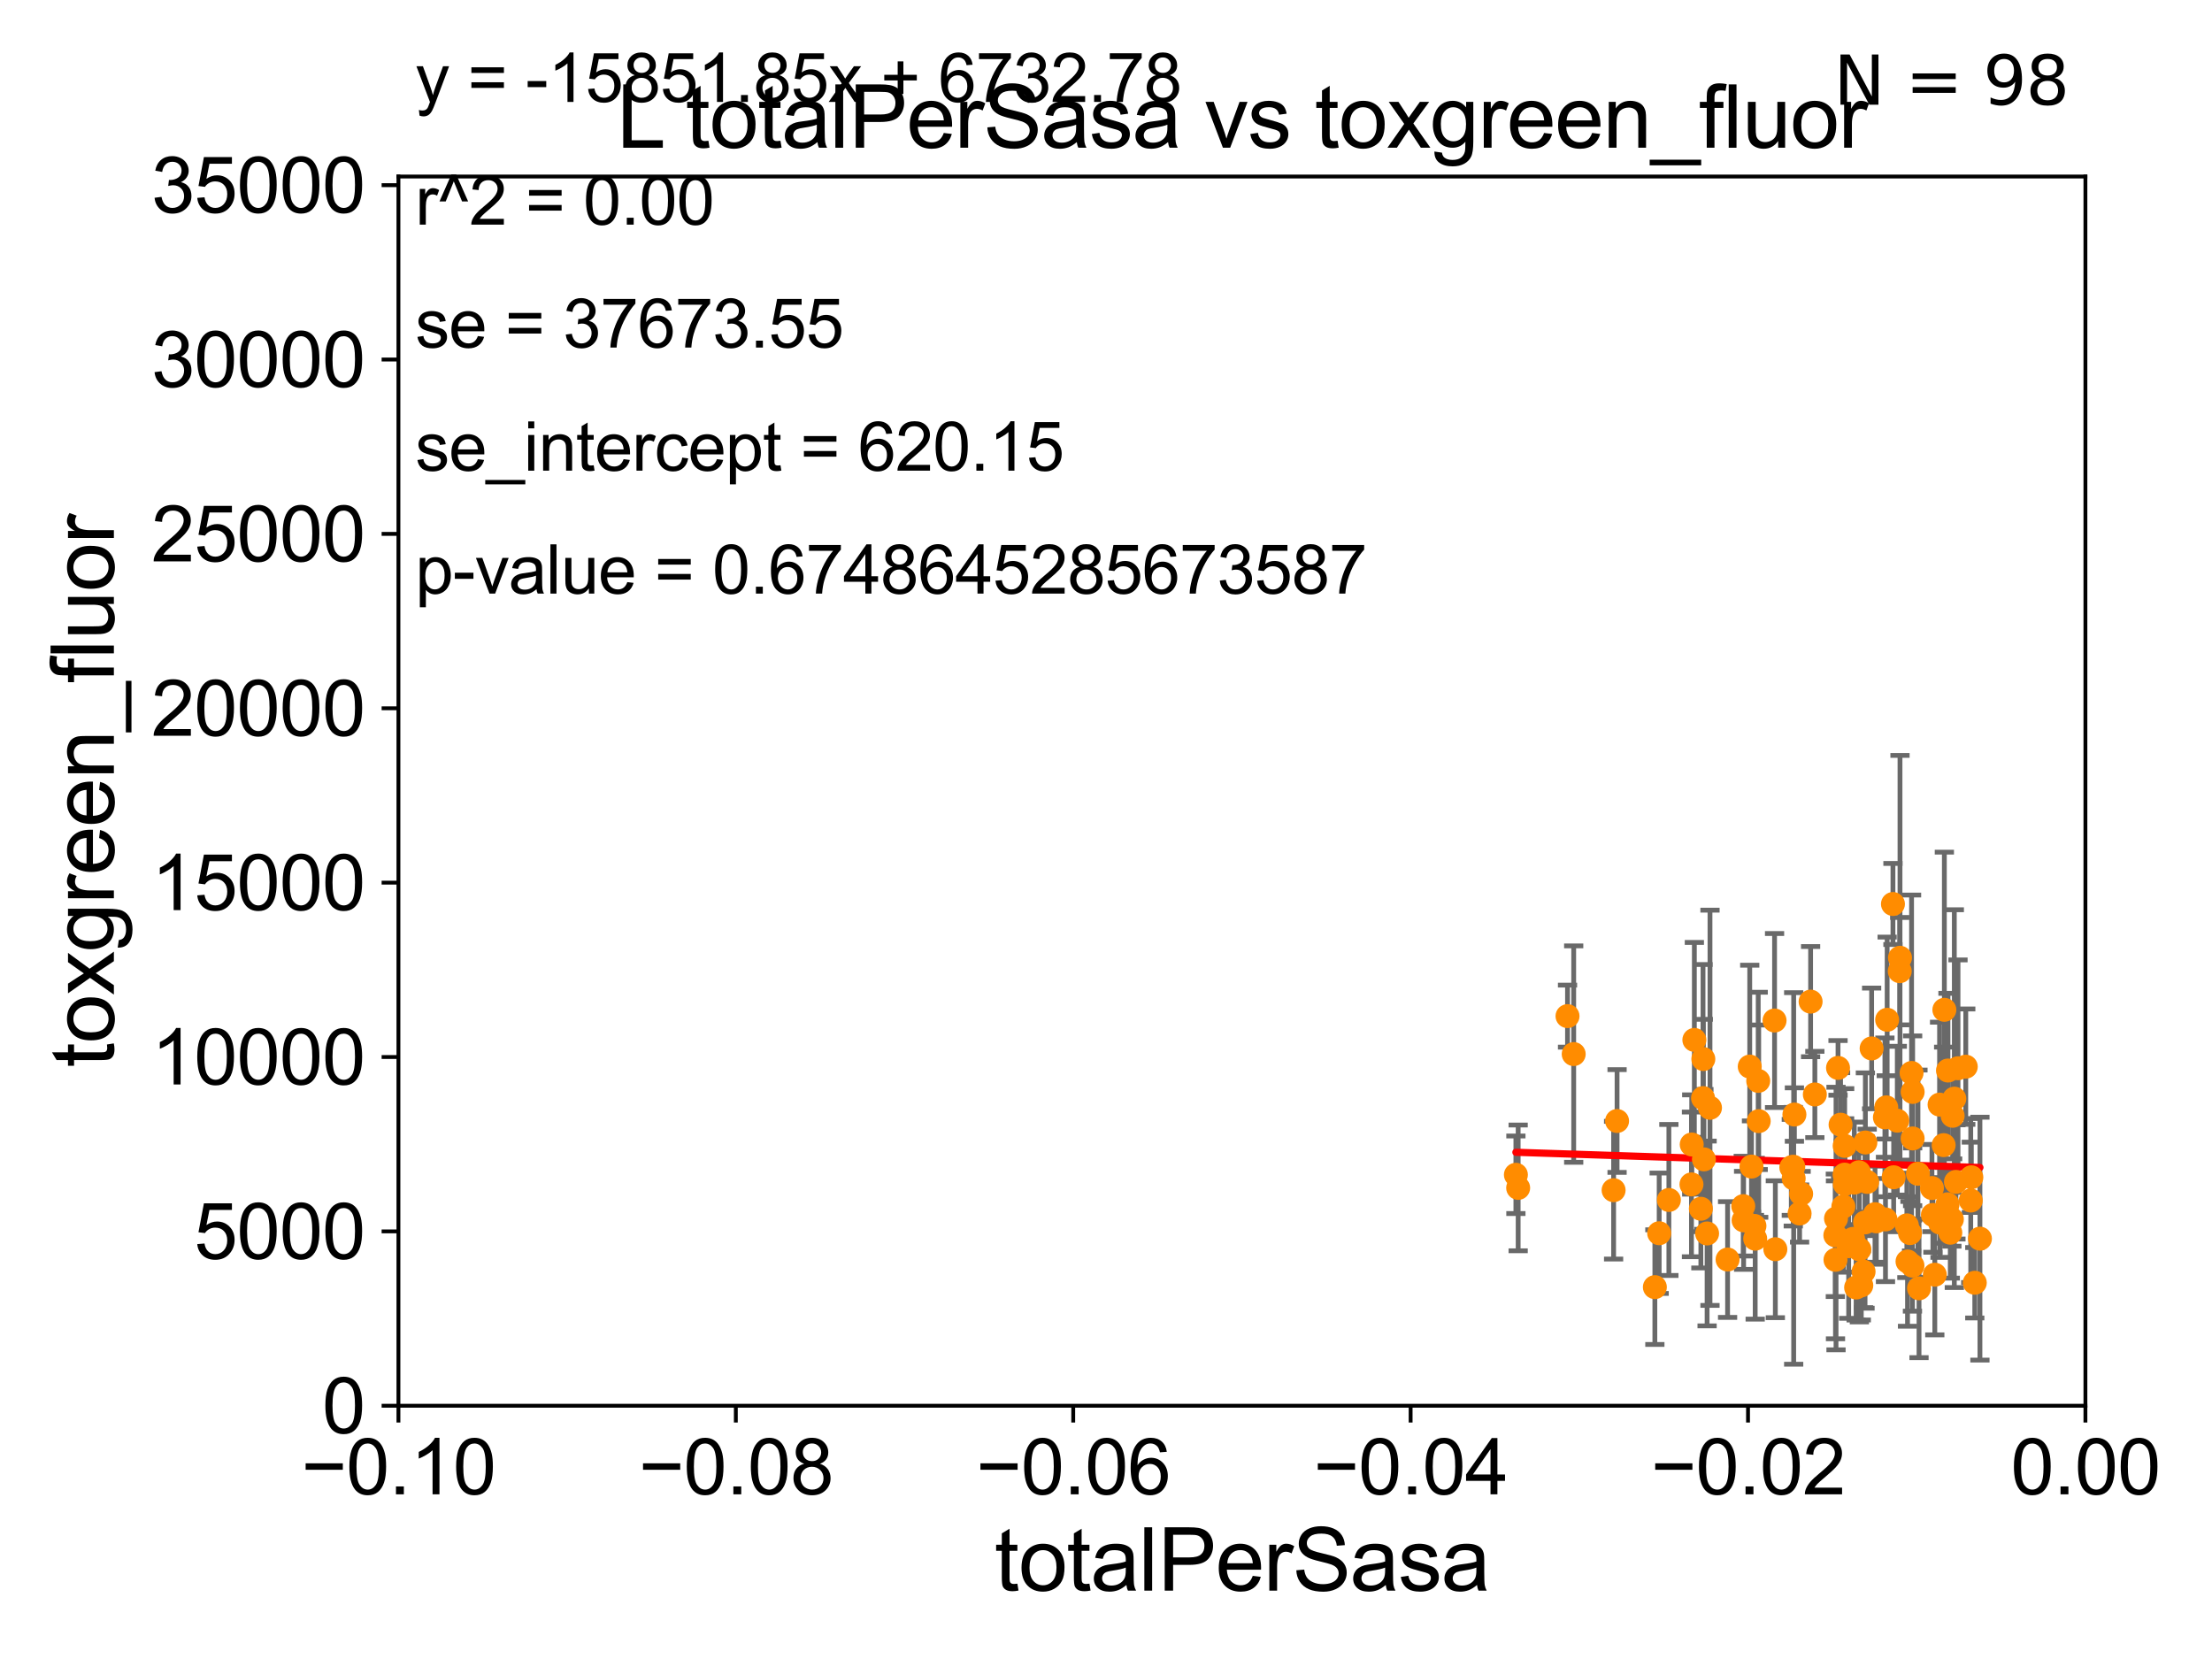 <?xml version="1.0" encoding="utf-8" standalone="no"?>
<!DOCTYPE svg PUBLIC "-//W3C//DTD SVG 1.1//EN"
  "http://www.w3.org/Graphics/SVG/1.1/DTD/svg11.dtd">
<svg xmlns:xlink="http://www.w3.org/1999/xlink" width="460.8pt" height="345.6pt" viewBox="0 0 460.8 345.6" xmlns="http://www.w3.org/2000/svg" version="1.1">
 <defs>
  <style type="text/css">*{stroke-linejoin: round; stroke-linecap: butt}</style>
 </defs>
 <g id="figure_1">
  <g id="patch_1">
   <path d="M 0 345.6 
L 460.8 345.6 
L 460.8 0 
L 0 0 
z
" style="fill: #ffffff"/>
  </g>
  <g id="axes_1">
   <g id="patch_2">
    <path d="M 83 292.84 
L 434.43 292.84 
L 434.43 36.775 
L 83 36.775 
z
" style="fill: #ffffff"/>
   </g>
   <g id="PathCollection_1">
    <defs>
     <path id="m4e0b73b94a" d="M 0 1.118 
C 0.297 1.118 0.581 1 0.791 0.791 
C 1 0.581 1.118 0.297 1.118 0 
C 1.118 -0.297 1 -0.581 0.791 -0.791 
C 0.581 -1 0.297 -1.118 0 -1.118 
C -0.297 -1.118 -0.581 -1 -0.791 -0.791 
C -1 -0.581 -1.118 -0.297 -1.118 0 
C -1.118 0.297 -1 0.581 -0.791 0.791 
C -0.581 1 -0.297 1.118 0 1.118 
z
" style="stroke: #ff8c00"/>
    </defs>
    <g clip-path="url(#pec17c7d9a3)">
     <use xlink:href="#m4e0b73b94a" x="382.366" y="262.444" style="fill: #ff8c00; stroke: #ff8c00"/>
     <use xlink:href="#m4e0b73b94a" x="327.83" y="219.585" style="fill: #ff8c00; stroke: #ff8c00"/>
     <use xlink:href="#m4e0b73b94a" x="336.144" y="247.937" style="fill: #ff8c00; stroke: #ff8c00"/>
     <use xlink:href="#m4e0b73b94a" x="405.046" y="210.362" style="fill: #ff8c00; stroke: #ff8c00"/>
     <use xlink:href="#m4e0b73b94a" x="407.458" y="246.215" style="fill: #ff8c00; stroke: #ff8c00"/>
     <use xlink:href="#m4e0b73b94a" x="384.28" y="238.707" style="fill: #ff8c00; stroke: #ff8c00"/>
     <use xlink:href="#m4e0b73b94a" x="406.282" y="256.795" style="fill: #ff8c00; stroke: #ff8c00"/>
     <use xlink:href="#m4e0b73b94a" x="382.334" y="257.336" style="fill: #ff8c00; stroke: #ff8c00"/>
     <use xlink:href="#m4e0b73b94a" x="398.439" y="227.469" style="fill: #ff8c00; stroke: #ff8c00"/>
     <use xlink:href="#m4e0b73b94a" x="385.113" y="259.608" style="fill: #ff8c00; stroke: #ff8c00"/>
     <use xlink:href="#m4e0b73b94a" x="326.543" y="211.676" style="fill: #ff8c00; stroke: #ff8c00"/>
     <use xlink:href="#m4e0b73b94a" x="386.287" y="246.355" style="fill: #ff8c00; stroke: #ff8c00"/>
     <use xlink:href="#m4e0b73b94a" x="399.545" y="244.517" style="fill: #ff8c00; stroke: #ff8c00"/>
     <use xlink:href="#m4e0b73b94a" x="388.971" y="246.213" style="fill: #ff8c00; stroke: #ff8c00"/>
     <use xlink:href="#m4e0b73b94a" x="387.234" y="244.201" style="fill: #ff8c00; stroke: #ff8c00"/>
     <use xlink:href="#m4e0b73b94a" x="336.865" y="233.523" style="fill: #ff8c00; stroke: #ff8c00"/>
     <use xlink:href="#m4e0b73b94a" x="405.798" y="223.011" style="fill: #ff8c00; stroke: #ff8c00"/>
     <use xlink:href="#m4e0b73b94a" x="382.476" y="253.843" style="fill: #ff8c00; stroke: #ff8c00"/>
     <use xlink:href="#m4e0b73b94a" x="397.884" y="256.876" style="fill: #ff8c00; stroke: #ff8c00"/>
     <use xlink:href="#m4e0b73b94a" x="384.268" y="244.695" style="fill: #ff8c00; stroke: #ff8c00"/>
     <use xlink:href="#m4e0b73b94a" x="316.261" y="247.463" style="fill: #ff8c00; stroke: #ff8c00"/>
     <use xlink:href="#m4e0b73b94a" x="387.74" y="267.774" style="fill: #ff8c00; stroke: #ff8c00"/>
     <use xlink:href="#m4e0b73b94a" x="392.941" y="230.683" style="fill: #ff8c00; stroke: #ff8c00"/>
     <use xlink:href="#m4e0b73b94a" x="404.142" y="254.686" style="fill: #ff8c00; stroke: #ff8c00"/>
     <use xlink:href="#m4e0b73b94a" x="386.665" y="268.213" style="fill: #ff8c00; stroke: #ff8c00"/>
     <use xlink:href="#m4e0b73b94a" x="392.662" y="232.767" style="fill: #ff8c00; stroke: #ff8c00"/>
     <use xlink:href="#m4e0b73b94a" x="388.519" y="254.653" style="fill: #ff8c00; stroke: #ff8c00"/>
     <use xlink:href="#m4e0b73b94a" x="399.767" y="268.377" style="fill: #ff8c00; stroke: #ff8c00"/>
     <use xlink:href="#m4e0b73b94a" x="394.483" y="245.247" style="fill: #ff8c00; stroke: #ff8c00"/>
     <use xlink:href="#m4e0b73b94a" x="388.591" y="238" style="fill: #ff8c00; stroke: #ff8c00"/>
     <use xlink:href="#m4e0b73b94a" x="388.217" y="264.906" style="fill: #ff8c00; stroke: #ff8c00"/>
     <use xlink:href="#m4e0b73b94a" x="398.213" y="223.517" style="fill: #ff8c00; stroke: #ff8c00"/>
     <use xlink:href="#m4e0b73b94a" x="392.78" y="254.027" style="fill: #ff8c00; stroke: #ff8c00"/>
     <use xlink:href="#m4e0b73b94a" x="390.598" y="252.935" style="fill: #ff8c00; stroke: #ff8c00"/>
     <use xlink:href="#m4e0b73b94a" x="365.482" y="255.382" style="fill: #ff8c00; stroke: #ff8c00"/>
     <use xlink:href="#m4e0b73b94a" x="404.049" y="230.111" style="fill: #ff8c00; stroke: #ff8c00"/>
     <use xlink:href="#m4e0b73b94a" x="397.234" y="255.266" style="fill: #ff8c00; stroke: #ff8c00"/>
     <use xlink:href="#m4e0b73b94a" x="387.34" y="260.268" style="fill: #ff8c00; stroke: #ff8c00"/>
     <use xlink:href="#m4e0b73b94a" x="395.243" y="233.457" style="fill: #ff8c00; stroke: #ff8c00"/>
     <use xlink:href="#m4e0b73b94a" x="402.657" y="253.094" style="fill: #ff8c00; stroke: #ff8c00"/>
     <use xlink:href="#m4e0b73b94a" x="389.895" y="218.41" style="fill: #ff8c00; stroke: #ff8c00"/>
     <use xlink:href="#m4e0b73b94a" x="398.399" y="263.658" style="fill: #ff8c00; stroke: #ff8c00"/>
     <use xlink:href="#m4e0b73b94a" x="397.371" y="262.788" style="fill: #ff8c00; stroke: #ff8c00"/>
     <use xlink:href="#m4e0b73b94a" x="398.437" y="237.16" style="fill: #ff8c00; stroke: #ff8c00"/>
     <use xlink:href="#m4e0b73b94a" x="395.752" y="202.315" style="fill: #ff8c00; stroke: #ff8c00"/>
     <use xlink:href="#m4e0b73b94a" x="402.459" y="247.494" style="fill: #ff8c00; stroke: #ff8c00"/>
     <use xlink:href="#m4e0b73b94a" x="393.127" y="212.437" style="fill: #ff8c00; stroke: #ff8c00"/>
     <use xlink:href="#m4e0b73b94a" x="394.337" y="188.318" style="fill: #ff8c00; stroke: #ff8c00"/>
     <use xlink:href="#m4e0b73b94a" x="403.055" y="265.544" style="fill: #ff8c00; stroke: #ff8c00"/>
     <use xlink:href="#m4e0b73b94a" x="407.121" y="228.867" style="fill: #ff8c00; stroke: #ff8c00"/>
     <use xlink:href="#m4e0b73b94a" x="384.005" y="251.34" style="fill: #ff8c00; stroke: #ff8c00"/>
     <use xlink:href="#m4e0b73b94a" x="390.877" y="254.43" style="fill: #ff8c00; stroke: #ff8c00"/>
     <use xlink:href="#m4e0b73b94a" x="404.898" y="238.555" style="fill: #ff8c00; stroke: #ff8c00"/>
     <use xlink:href="#m4e0b73b94a" x="386.025" y="258.081" style="fill: #ff8c00; stroke: #ff8c00"/>
     <use xlink:href="#m4e0b73b94a" x="407.887" y="222.536" style="fill: #ff8c00; stroke: #ff8c00"/>
     <use xlink:href="#m4e0b73b94a" x="395.804" y="199.519" style="fill: #ff8c00; stroke: #ff8c00"/>
     <use xlink:href="#m4e0b73b94a" x="375.208" y="248.698" style="fill: #ff8c00; stroke: #ff8c00"/>
     <use xlink:href="#m4e0b73b94a" x="374.888" y="252.795" style="fill: #ff8c00; stroke: #ff8c00"/>
     <use xlink:href="#m4e0b73b94a" x="359.888" y="262.381" style="fill: #ff8c00; stroke: #ff8c00"/>
     <use xlink:href="#m4e0b73b94a" x="369.673" y="212.59" style="fill: #ff8c00; stroke: #ff8c00"/>
     <use xlink:href="#m4e0b73b94a" x="369.836" y="260.235" style="fill: #ff8c00; stroke: #ff8c00"/>
     <use xlink:href="#m4e0b73b94a" x="354.771" y="228.754" style="fill: #ff8c00; stroke: #ff8c00"/>
     <use xlink:href="#m4e0b73b94a" x="352.365" y="246.729" style="fill: #ff8c00; stroke: #ff8c00"/>
     <use xlink:href="#m4e0b73b94a" x="373.656" y="245.488" style="fill: #ff8c00; stroke: #ff8c00"/>
     <use xlink:href="#m4e0b73b94a" x="345.636" y="256.906" style="fill: #ff8c00; stroke: #ff8c00"/>
     <use xlink:href="#m4e0b73b94a" x="356.222" y="230.773" style="fill: #ff8c00; stroke: #ff8c00"/>
     <use xlink:href="#m4e0b73b94a" x="363.225" y="254.221" style="fill: #ff8c00; stroke: #ff8c00"/>
     <use xlink:href="#m4e0b73b94a" x="352.966" y="216.631" style="fill: #ff8c00; stroke: #ff8c00"/>
     <use xlink:href="#m4e0b73b94a" x="364.502" y="222.186" style="fill: #ff8c00; stroke: #ff8c00"/>
     <use xlink:href="#m4e0b73b94a" x="405.705" y="250.876" style="fill: #ff8c00; stroke: #ff8c00"/>
     <use xlink:href="#m4e0b73b94a" x="411.384" y="267.225" style="fill: #ff8c00; stroke: #ff8c00"/>
     <use xlink:href="#m4e0b73b94a" x="373.572" y="243.042" style="fill: #ff8c00; stroke: #ff8c00"/>
     <use xlink:href="#m4e0b73b94a" x="366.37" y="233.554" style="fill: #ff8c00; stroke: #ff8c00"/>
     <use xlink:href="#m4e0b73b94a" x="406.61" y="253.998" style="fill: #ff8c00; stroke: #ff8c00"/>
     <use xlink:href="#m4e0b73b94a" x="365.638" y="258.039" style="fill: #ff8c00; stroke: #ff8c00"/>
     <use xlink:href="#m4e0b73b94a" x="363.152" y="251.259" style="fill: #ff8c00; stroke: #ff8c00"/>
     <use xlink:href="#m4e0b73b94a" x="412.457" y="258.035" style="fill: #ff8c00; stroke: #ff8c00"/>
     <use xlink:href="#m4e0b73b94a" x="364.867" y="243.02" style="fill: #ff8c00; stroke: #ff8c00"/>
     <use xlink:href="#m4e0b73b94a" x="373.808" y="232.181" style="fill: #ff8c00; stroke: #ff8c00"/>
     <use xlink:href="#m4e0b73b94a" x="354.835" y="220.617" style="fill: #ff8c00; stroke: #ff8c00"/>
     <use xlink:href="#m4e0b73b94a" x="410.666" y="245.252" style="fill: #ff8c00; stroke: #ff8c00"/>
     <use xlink:href="#m4e0b73b94a" x="354.958" y="241.519" style="fill: #ff8c00; stroke: #ff8c00"/>
     <use xlink:href="#m4e0b73b94a" x="382.894" y="222.462" style="fill: #ff8c00; stroke: #ff8c00"/>
     <use xlink:href="#m4e0b73b94a" x="373.163" y="243.186" style="fill: #ff8c00; stroke: #ff8c00"/>
     <use xlink:href="#m4e0b73b94a" x="366.268" y="225.169" style="fill: #ff8c00; stroke: #ff8c00"/>
     <use xlink:href="#m4e0b73b94a" x="383.426" y="234.293" style="fill: #ff8c00; stroke: #ff8c00"/>
     <use xlink:href="#m4e0b73b94a" x="355.62" y="256.952" style="fill: #ff8c00; stroke: #ff8c00"/>
     <use xlink:href="#m4e0b73b94a" x="315.788" y="244.726" style="fill: #ff8c00; stroke: #ff8c00"/>
     <use xlink:href="#m4e0b73b94a" x="406.77" y="232.438" style="fill: #ff8c00; stroke: #ff8c00"/>
     <use xlink:href="#m4e0b73b94a" x="384.311" y="246.661" style="fill: #ff8c00; stroke: #ff8c00"/>
     <use xlink:href="#m4e0b73b94a" x="378.066" y="227.996" style="fill: #ff8c00; stroke: #ff8c00"/>
     <use xlink:href="#m4e0b73b94a" x="410.542" y="250.092" style="fill: #ff8c00; stroke: #ff8c00"/>
     <use xlink:href="#m4e0b73b94a" x="354.322" y="251.808" style="fill: #ff8c00; stroke: #ff8c00"/>
     <use xlink:href="#m4e0b73b94a" x="347.657" y="249.974" style="fill: #ff8c00; stroke: #ff8c00"/>
     <use xlink:href="#m4e0b73b94a" x="409.506" y="222.208" style="fill: #ff8c00; stroke: #ff8c00"/>
     <use xlink:href="#m4e0b73b94a" x="344.738" y="268.133" style="fill: #ff8c00; stroke: #ff8c00"/>
     <use xlink:href="#m4e0b73b94a" x="377.182" y="208.655" style="fill: #ff8c00; stroke: #ff8c00"/>
     <use xlink:href="#m4e0b73b94a" x="352.416" y="238.417" style="fill: #ff8c00; stroke: #ff8c00"/>
    </g>
   </g>
   <g id="matplotlib.axis_1">
    <g id="xtick_1">
     <g id="line2d_1">
      <defs>
       <path id="m5c0ace8584" d="M 0 0 
L 0 3.5 
" style="stroke: #000000; stroke-width: 0.8"/>
      </defs>
      <g>
       <use xlink:href="#m5c0ace8584" x="83" y="292.84" style="stroke: #000000; stroke-width: 0.8"/>
      </g>
     </g>
     <g id="text_1">
      <!-- −0.10 -->
      <g transform="translate(62.759 311.293)scale(0.16 -0.16)">
       <defs>
        <path id="ArialMT-2212" d="M 3381 1997 
L 356 1997 
L 356 2522 
L 3381 2522 
L 3381 1997 
z
" transform="scale(0.016)"/>
        <path id="ArialMT-30" d="M 266 2259 
Q 266 3072 433 3567 
Q 600 4063 929 4331 
Q 1259 4600 1759 4600 
Q 2128 4600 2406 4451 
Q 2684 4303 2865 4023 
Q 3047 3744 3150 3342 
Q 3253 2941 3253 2259 
Q 3253 1453 3087 958 
Q 2922 463 2592 192 
Q 2263 -78 1759 -78 
Q 1097 -78 719 397 
Q 266 969 266 2259 
z
M 844 2259 
Q 844 1131 1108 757 
Q 1372 384 1759 384 
Q 2147 384 2411 759 
Q 2675 1134 2675 2259 
Q 2675 3391 2411 3762 
Q 2147 4134 1753 4134 
Q 1366 4134 1134 3806 
Q 844 3388 844 2259 
z
" transform="scale(0.016)"/>
        <path id="ArialMT-2e" d="M 581 0 
L 581 641 
L 1222 641 
L 1222 0 
L 581 0 
z
" transform="scale(0.016)"/>
        <path id="ArialMT-31" d="M 2384 0 
L 1822 0 
L 1822 3584 
Q 1619 3391 1289 3197 
Q 959 3003 697 2906 
L 697 3450 
Q 1169 3672 1522 3987 
Q 1875 4303 2022 4600 
L 2384 4600 
L 2384 0 
z
" transform="scale(0.016)"/>
       </defs>
       <use xlink:href="#ArialMT-2212"/>
       <use xlink:href="#ArialMT-30" x="58.398"/>
       <use xlink:href="#ArialMT-2e" x="114.014"/>
       <use xlink:href="#ArialMT-31" x="141.797"/>
       <use xlink:href="#ArialMT-30" x="197.412"/>
      </g>
     </g>
    </g>
    <g id="xtick_2">
     <g id="line2d_2">
      <g>
       <use xlink:href="#m5c0ace8584" x="153.286" y="292.84" style="stroke: #000000; stroke-width: 0.8"/>
      </g>
     </g>
     <g id="text_2">
      <!-- −0.08 -->
      <g transform="translate(133.045 311.293)scale(0.16 -0.16)">
       <defs>
        <path id="ArialMT-38" d="M 1131 2484 
Q 781 2613 612 2850 
Q 444 3088 444 3419 
Q 444 3919 803 4259 
Q 1163 4600 1759 4600 
Q 2359 4600 2725 4251 
Q 3091 3903 3091 3403 
Q 3091 3084 2923 2848 
Q 2756 2613 2416 2484 
Q 2838 2347 3058 2040 
Q 3278 1734 3278 1309 
Q 3278 722 2862 322 
Q 2447 -78 1769 -78 
Q 1091 -78 675 323 
Q 259 725 259 1325 
Q 259 1772 486 2073 
Q 713 2375 1131 2484 
z
M 1019 3438 
Q 1019 3113 1228 2906 
Q 1438 2700 1772 2700 
Q 2097 2700 2305 2904 
Q 2513 3109 2513 3406 
Q 2513 3716 2298 3927 
Q 2084 4138 1766 4138 
Q 1444 4138 1231 3931 
Q 1019 3725 1019 3438 
z
M 838 1322 
Q 838 1081 952 856 
Q 1066 631 1291 507 
Q 1516 384 1775 384 
Q 2178 384 2440 643 
Q 2703 903 2703 1303 
Q 2703 1709 2433 1975 
Q 2163 2241 1756 2241 
Q 1359 2241 1098 1978 
Q 838 1716 838 1322 
z
" transform="scale(0.016)"/>
       </defs>
       <use xlink:href="#ArialMT-2212"/>
       <use xlink:href="#ArialMT-30" x="58.398"/>
       <use xlink:href="#ArialMT-2e" x="114.014"/>
       <use xlink:href="#ArialMT-30" x="141.797"/>
       <use xlink:href="#ArialMT-38" x="197.412"/>
      </g>
     </g>
    </g>
    <g id="xtick_3">
     <g id="line2d_3">
      <g>
       <use xlink:href="#m5c0ace8584" x="223.572" y="292.84" style="stroke: #000000; stroke-width: 0.8"/>
      </g>
     </g>
     <g id="text_3">
      <!-- −0.06 -->
      <g transform="translate(203.331 311.293)scale(0.16 -0.16)">
       <defs>
        <path id="ArialMT-36" d="M 3184 3459 
L 2625 3416 
Q 2550 3747 2413 3897 
Q 2184 4138 1850 4138 
Q 1581 4138 1378 3988 
Q 1113 3794 959 3422 
Q 806 3050 800 2363 
Q 1003 2672 1297 2822 
Q 1591 2972 1913 2972 
Q 2475 2972 2870 2558 
Q 3266 2144 3266 1488 
Q 3266 1056 3080 686 
Q 2894 316 2569 119 
Q 2244 -78 1831 -78 
Q 1128 -78 684 439 
Q 241 956 241 2144 
Q 241 3472 731 4075 
Q 1159 4600 1884 4600 
Q 2425 4600 2770 4297 
Q 3116 3994 3184 3459 
z
M 888 1484 
Q 888 1194 1011 928 
Q 1134 663 1356 523 
Q 1578 384 1822 384 
Q 2178 384 2434 671 
Q 2691 959 2691 1453 
Q 2691 1928 2437 2201 
Q 2184 2475 1800 2475 
Q 1419 2475 1153 2201 
Q 888 1928 888 1484 
z
" transform="scale(0.016)"/>
       </defs>
       <use xlink:href="#ArialMT-2212"/>
       <use xlink:href="#ArialMT-30" x="58.398"/>
       <use xlink:href="#ArialMT-2e" x="114.014"/>
       <use xlink:href="#ArialMT-30" x="141.797"/>
       <use xlink:href="#ArialMT-36" x="197.412"/>
      </g>
     </g>
    </g>
    <g id="xtick_4">
     <g id="line2d_4">
      <g>
       <use xlink:href="#m5c0ace8584" x="293.858" y="292.84" style="stroke: #000000; stroke-width: 0.8"/>
      </g>
     </g>
     <g id="text_4">
      <!-- −0.04 -->
      <g transform="translate(273.617 311.293)scale(0.16 -0.16)">
       <defs>
        <path id="ArialMT-34" d="M 2069 0 
L 2069 1097 
L 81 1097 
L 81 1613 
L 2172 4581 
L 2631 4581 
L 2631 1613 
L 3250 1613 
L 3250 1097 
L 2631 1097 
L 2631 0 
L 2069 0 
z
M 2069 1613 
L 2069 3678 
L 634 1613 
L 2069 1613 
z
" transform="scale(0.016)"/>
       </defs>
       <use xlink:href="#ArialMT-2212"/>
       <use xlink:href="#ArialMT-30" x="58.398"/>
       <use xlink:href="#ArialMT-2e" x="114.014"/>
       <use xlink:href="#ArialMT-30" x="141.797"/>
       <use xlink:href="#ArialMT-34" x="197.412"/>
      </g>
     </g>
    </g>
    <g id="xtick_5">
     <g id="line2d_5">
      <g>
       <use xlink:href="#m5c0ace8584" x="364.144" y="292.84" style="stroke: #000000; stroke-width: 0.8"/>
      </g>
     </g>
     <g id="text_5">
      <!-- −0.02 -->
      <g transform="translate(343.903 311.293)scale(0.16 -0.16)">
       <defs>
        <path id="ArialMT-32" d="M 3222 541 
L 3222 0 
L 194 0 
Q 188 203 259 391 
Q 375 700 629 1000 
Q 884 1300 1366 1694 
Q 2113 2306 2375 2664 
Q 2638 3022 2638 3341 
Q 2638 3675 2398 3904 
Q 2159 4134 1775 4134 
Q 1369 4134 1125 3890 
Q 881 3647 878 3216 
L 300 3275 
Q 359 3922 746 4261 
Q 1134 4600 1788 4600 
Q 2447 4600 2831 4234 
Q 3216 3869 3216 3328 
Q 3216 3053 3103 2787 
Q 2991 2522 2730 2228 
Q 2469 1934 1863 1422 
Q 1356 997 1212 845 
Q 1069 694 975 541 
L 3222 541 
z
" transform="scale(0.016)"/>
       </defs>
       <use xlink:href="#ArialMT-2212"/>
       <use xlink:href="#ArialMT-30" x="58.398"/>
       <use xlink:href="#ArialMT-2e" x="114.014"/>
       <use xlink:href="#ArialMT-30" x="141.797"/>
       <use xlink:href="#ArialMT-32" x="197.412"/>
      </g>
     </g>
    </g>
    <g id="xtick_6">
     <g id="line2d_6">
      <g>
       <use xlink:href="#m5c0ace8584" x="434.43" y="292.84" style="stroke: #000000; stroke-width: 0.8"/>
      </g>
     </g>
     <g id="text_6">
      <!-- 0.00 -->
      <g transform="translate(418.861 311.293)scale(0.16 -0.16)">
       <use xlink:href="#ArialMT-30"/>
       <use xlink:href="#ArialMT-2e" x="55.615"/>
       <use xlink:href="#ArialMT-30" x="83.398"/>
       <use xlink:href="#ArialMT-30" x="139.014"/>
      </g>
     </g>
    </g>
    <g id="text_7">
     <!-- totalPerSasa -->
     <g transform="translate(207.187 331.357)scale(0.18 -0.18)">
      <defs>
       <path id="ArialMT-74" d="M 1650 503 
L 1731 6 
Q 1494 -44 1306 -44 
Q 1000 -44 831 53 
Q 663 150 594 308 
Q 525 466 525 972 
L 525 2881 
L 113 2881 
L 113 3319 
L 525 3319 
L 525 4141 
L 1084 4478 
L 1084 3319 
L 1650 3319 
L 1650 2881 
L 1084 2881 
L 1084 941 
Q 1084 700 1114 631 
Q 1144 563 1211 522 
Q 1278 481 1403 481 
Q 1497 481 1650 503 
z
" transform="scale(0.016)"/>
       <path id="ArialMT-6f" d="M 213 1659 
Q 213 2581 725 3025 
Q 1153 3394 1769 3394 
Q 2453 3394 2887 2945 
Q 3322 2497 3322 1706 
Q 3322 1066 3130 698 
Q 2938 331 2570 128 
Q 2203 -75 1769 -75 
Q 1072 -75 642 372 
Q 213 819 213 1659 
z
M 791 1659 
Q 791 1022 1069 705 
Q 1347 388 1769 388 
Q 2188 388 2466 706 
Q 2744 1025 2744 1678 
Q 2744 2294 2464 2611 
Q 2184 2928 1769 2928 
Q 1347 2928 1069 2612 
Q 791 2297 791 1659 
z
" transform="scale(0.016)"/>
       <path id="ArialMT-61" d="M 2588 409 
Q 2275 144 1986 34 
Q 1697 -75 1366 -75 
Q 819 -75 525 192 
Q 231 459 231 875 
Q 231 1119 342 1320 
Q 453 1522 633 1644 
Q 813 1766 1038 1828 
Q 1203 1872 1538 1913 
Q 2219 1994 2541 2106 
Q 2544 2222 2544 2253 
Q 2544 2597 2384 2738 
Q 2169 2928 1744 2928 
Q 1347 2928 1158 2789 
Q 969 2650 878 2297 
L 328 2372 
Q 403 2725 575 2942 
Q 747 3159 1072 3276 
Q 1397 3394 1825 3394 
Q 2250 3394 2515 3294 
Q 2781 3194 2906 3042 
Q 3031 2891 3081 2659 
Q 3109 2516 3109 2141 
L 3109 1391 
Q 3109 606 3145 398 
Q 3181 191 3288 0 
L 2700 0 
Q 2613 175 2588 409 
z
M 2541 1666 
Q 2234 1541 1622 1453 
Q 1275 1403 1131 1340 
Q 988 1278 909 1158 
Q 831 1038 831 891 
Q 831 666 1001 516 
Q 1172 366 1500 366 
Q 1825 366 2078 508 
Q 2331 650 2450 897 
Q 2541 1088 2541 1459 
L 2541 1666 
z
" transform="scale(0.016)"/>
       <path id="ArialMT-6c" d="M 409 0 
L 409 4581 
L 972 4581 
L 972 0 
L 409 0 
z
" transform="scale(0.016)"/>
       <path id="ArialMT-50" d="M 494 0 
L 494 4581 
L 2222 4581 
Q 2678 4581 2919 4538 
Q 3256 4481 3484 4323 
Q 3713 4166 3852 3881 
Q 3991 3597 3991 3256 
Q 3991 2672 3619 2267 
Q 3247 1863 2275 1863 
L 1100 1863 
L 1100 0 
L 494 0 
z
M 1100 2403 
L 2284 2403 
Q 2872 2403 3119 2622 
Q 3366 2841 3366 3238 
Q 3366 3525 3220 3729 
Q 3075 3934 2838 4000 
Q 2684 4041 2272 4041 
L 1100 4041 
L 1100 2403 
z
" transform="scale(0.016)"/>
       <path id="ArialMT-65" d="M 2694 1069 
L 3275 997 
Q 3138 488 2766 206 
Q 2394 -75 1816 -75 
Q 1088 -75 661 373 
Q 234 822 234 1631 
Q 234 2469 665 2931 
Q 1097 3394 1784 3394 
Q 2450 3394 2872 2941 
Q 3294 2488 3294 1666 
Q 3294 1616 3291 1516 
L 816 1516 
Q 847 969 1125 678 
Q 1403 388 1819 388 
Q 2128 388 2347 550 
Q 2566 713 2694 1069 
z
M 847 1978 
L 2700 1978 
Q 2663 2397 2488 2606 
Q 2219 2931 1791 2931 
Q 1403 2931 1139 2672 
Q 875 2413 847 1978 
z
" transform="scale(0.016)"/>
       <path id="ArialMT-72" d="M 416 0 
L 416 3319 
L 922 3319 
L 922 2816 
Q 1116 3169 1280 3281 
Q 1444 3394 1641 3394 
Q 1925 3394 2219 3213 
L 2025 2691 
Q 1819 2813 1613 2813 
Q 1428 2813 1281 2702 
Q 1134 2591 1072 2394 
Q 978 2094 978 1738 
L 978 0 
L 416 0 
z
" transform="scale(0.016)"/>
       <path id="ArialMT-53" d="M 288 1472 
L 859 1522 
Q 900 1178 1048 958 
Q 1197 738 1509 602 
Q 1822 466 2213 466 
Q 2559 466 2825 569 
Q 3091 672 3220 851 
Q 3350 1031 3350 1244 
Q 3350 1459 3225 1620 
Q 3100 1781 2813 1891 
Q 2628 1963 1997 2114 
Q 1366 2266 1113 2400 
Q 784 2572 623 2826 
Q 463 3081 463 3397 
Q 463 3744 659 4045 
Q 856 4347 1234 4503 
Q 1613 4659 2075 4659 
Q 2584 4659 2973 4495 
Q 3363 4331 3572 4012 
Q 3781 3694 3797 3291 
L 3216 3247 
Q 3169 3681 2898 3903 
Q 2628 4125 2100 4125 
Q 1550 4125 1298 3923 
Q 1047 3722 1047 3438 
Q 1047 3191 1225 3031 
Q 1400 2872 2139 2705 
Q 2878 2538 3153 2413 
Q 3553 2228 3743 1945 
Q 3934 1663 3934 1294 
Q 3934 928 3725 604 
Q 3516 281 3123 101 
Q 2731 -78 2241 -78 
Q 1619 -78 1198 103 
Q 778 284 539 648 
Q 300 1013 288 1472 
z
" transform="scale(0.016)"/>
       <path id="ArialMT-73" d="M 197 991 
L 753 1078 
Q 800 744 1014 566 
Q 1228 388 1613 388 
Q 2000 388 2187 545 
Q 2375 703 2375 916 
Q 2375 1106 2209 1216 
Q 2094 1291 1634 1406 
Q 1016 1563 777 1677 
Q 538 1791 414 1992 
Q 291 2194 291 2438 
Q 291 2659 392 2848 
Q 494 3038 669 3163 
Q 800 3259 1026 3326 
Q 1253 3394 1513 3394 
Q 1903 3394 2198 3281 
Q 2494 3169 2634 2976 
Q 2775 2784 2828 2463 
L 2278 2388 
Q 2241 2644 2061 2787 
Q 1881 2931 1553 2931 
Q 1166 2931 1000 2803 
Q 834 2675 834 2503 
Q 834 2394 903 2306 
Q 972 2216 1119 2156 
Q 1203 2125 1616 2013 
Q 2213 1853 2448 1751 
Q 2684 1650 2818 1456 
Q 2953 1263 2953 975 
Q 2953 694 2789 445 
Q 2625 197 2315 61 
Q 2006 -75 1616 -75 
Q 969 -75 630 194 
Q 291 463 197 991 
z
" transform="scale(0.016)"/>
      </defs>
      <use xlink:href="#ArialMT-74"/>
      <use xlink:href="#ArialMT-6f" x="27.783"/>
      <use xlink:href="#ArialMT-74" x="83.398"/>
      <use xlink:href="#ArialMT-61" x="111.182"/>
      <use xlink:href="#ArialMT-6c" x="166.797"/>
      <use xlink:href="#ArialMT-50" x="189.014"/>
      <use xlink:href="#ArialMT-65" x="255.713"/>
      <use xlink:href="#ArialMT-72" x="311.328"/>
      <use xlink:href="#ArialMT-53" x="344.629"/>
      <use xlink:href="#ArialMT-61" x="411.328"/>
      <use xlink:href="#ArialMT-73" x="466.943"/>
      <use xlink:href="#ArialMT-61" x="516.943"/>
     </g>
    </g>
   </g>
   <g id="matplotlib.axis_2">
    <g id="ytick_1">
     <g id="line2d_7">
      <defs>
       <path id="m57313f054f" d="M 0 0 
L -3.5 0 
" style="stroke: #000000; stroke-width: 0.8"/>
      </defs>
      <g>
       <use xlink:href="#m57313f054f" x="83" y="292.84" style="stroke: #000000; stroke-width: 0.8"/>
      </g>
     </g>
     <g id="text_8">
      <!-- 0 -->
      <g transform="translate(67.103 298.566)scale(0.16 -0.16)">
       <use xlink:href="#ArialMT-30"/>
      </g>
     </g>
    </g>
    <g id="ytick_2">
     <g id="line2d_8">
      <g>
       <use xlink:href="#m57313f054f" x="83" y="256.516" style="stroke: #000000; stroke-width: 0.8"/>
      </g>
     </g>
     <g id="text_9">
      <!-- 5000 -->
      <g transform="translate(40.41 262.242)scale(0.16 -0.16)">
       <defs>
        <path id="ArialMT-35" d="M 266 1200 
L 856 1250 
Q 922 819 1161 601 
Q 1400 384 1738 384 
Q 2144 384 2425 690 
Q 2706 997 2706 1503 
Q 2706 1984 2436 2262 
Q 2166 2541 1728 2541 
Q 1456 2541 1237 2417 
Q 1019 2294 894 2097 
L 366 2166 
L 809 4519 
L 3088 4519 
L 3088 3981 
L 1259 3981 
L 1013 2750 
Q 1425 3038 1878 3038 
Q 2478 3038 2890 2622 
Q 3303 2206 3303 1553 
Q 3303 931 2941 478 
Q 2500 -78 1738 -78 
Q 1113 -78 717 272 
Q 322 622 266 1200 
z
" transform="scale(0.016)"/>
       </defs>
       <use xlink:href="#ArialMT-35"/>
       <use xlink:href="#ArialMT-30" x="55.615"/>
       <use xlink:href="#ArialMT-30" x="111.23"/>
       <use xlink:href="#ArialMT-30" x="166.846"/>
      </g>
     </g>
    </g>
    <g id="ytick_3">
     <g id="line2d_9">
      <g>
       <use xlink:href="#m57313f054f" x="83" y="220.192" style="stroke: #000000; stroke-width: 0.8"/>
      </g>
     </g>
     <g id="text_10">
      <!-- 10000 -->
      <g transform="translate(31.512 225.918)scale(0.16 -0.16)">
       <use xlink:href="#ArialMT-31"/>
       <use xlink:href="#ArialMT-30" x="55.615"/>
       <use xlink:href="#ArialMT-30" x="111.23"/>
       <use xlink:href="#ArialMT-30" x="166.846"/>
       <use xlink:href="#ArialMT-30" x="222.461"/>
      </g>
     </g>
    </g>
    <g id="ytick_4">
     <g id="line2d_10">
      <g>
       <use xlink:href="#m57313f054f" x="83" y="183.867" style="stroke: #000000; stroke-width: 0.8"/>
      </g>
     </g>
     <g id="text_11">
      <!-- 15000 -->
      <g transform="translate(31.512 189.594)scale(0.16 -0.16)">
       <use xlink:href="#ArialMT-31"/>
       <use xlink:href="#ArialMT-35" x="55.615"/>
       <use xlink:href="#ArialMT-30" x="111.23"/>
       <use xlink:href="#ArialMT-30" x="166.846"/>
       <use xlink:href="#ArialMT-30" x="222.461"/>
      </g>
     </g>
    </g>
    <g id="ytick_5">
     <g id="line2d_11">
      <g>
       <use xlink:href="#m57313f054f" x="83" y="147.543" style="stroke: #000000; stroke-width: 0.8"/>
      </g>
     </g>
     <g id="text_12">
      <!-- 20000 -->
      <g transform="translate(31.512 153.27)scale(0.16 -0.16)">
       <use xlink:href="#ArialMT-32"/>
       <use xlink:href="#ArialMT-30" x="55.615"/>
       <use xlink:href="#ArialMT-30" x="111.23"/>
       <use xlink:href="#ArialMT-30" x="166.846"/>
       <use xlink:href="#ArialMT-30" x="222.461"/>
      </g>
     </g>
    </g>
    <g id="ytick_6">
     <g id="line2d_12">
      <g>
       <use xlink:href="#m57313f054f" x="83" y="111.219" style="stroke: #000000; stroke-width: 0.8"/>
      </g>
     </g>
     <g id="text_13">
      <!-- 25000 -->
      <g transform="translate(31.512 116.945)scale(0.16 -0.16)">
       <use xlink:href="#ArialMT-32"/>
       <use xlink:href="#ArialMT-35" x="55.615"/>
       <use xlink:href="#ArialMT-30" x="111.23"/>
       <use xlink:href="#ArialMT-30" x="166.846"/>
       <use xlink:href="#ArialMT-30" x="222.461"/>
      </g>
     </g>
    </g>
    <g id="ytick_7">
     <g id="line2d_13">
      <g>
       <use xlink:href="#m57313f054f" x="83" y="74.895" style="stroke: #000000; stroke-width: 0.8"/>
      </g>
     </g>
     <g id="text_14">
      <!-- 30000 -->
      <g transform="translate(31.512 80.621)scale(0.16 -0.16)">
       <defs>
        <path id="ArialMT-33" d="M 269 1209 
L 831 1284 
Q 928 806 1161 595 
Q 1394 384 1728 384 
Q 2125 384 2398 659 
Q 2672 934 2672 1341 
Q 2672 1728 2419 1979 
Q 2166 2231 1775 2231 
Q 1616 2231 1378 2169 
L 1441 2663 
Q 1497 2656 1531 2656 
Q 1891 2656 2178 2843 
Q 2466 3031 2466 3422 
Q 2466 3731 2256 3934 
Q 2047 4138 1716 4138 
Q 1388 4138 1169 3931 
Q 950 3725 888 3313 
L 325 3413 
Q 428 3978 793 4289 
Q 1159 4600 1703 4600 
Q 2078 4600 2393 4439 
Q 2709 4278 2876 4000 
Q 3044 3722 3044 3409 
Q 3044 3113 2884 2869 
Q 2725 2625 2413 2481 
Q 2819 2388 3044 2092 
Q 3269 1797 3269 1353 
Q 3269 753 2831 336 
Q 2394 -81 1725 -81 
Q 1122 -81 723 278 
Q 325 638 269 1209 
z
" transform="scale(0.016)"/>
       </defs>
       <use xlink:href="#ArialMT-33"/>
       <use xlink:href="#ArialMT-30" x="55.615"/>
       <use xlink:href="#ArialMT-30" x="111.23"/>
       <use xlink:href="#ArialMT-30" x="166.846"/>
       <use xlink:href="#ArialMT-30" x="222.461"/>
      </g>
     </g>
    </g>
    <g id="ytick_8">
     <g id="line2d_14">
      <g>
       <use xlink:href="#m57313f054f" x="83" y="38.571" style="stroke: #000000; stroke-width: 0.8"/>
      </g>
     </g>
     <g id="text_15">
      <!-- 35000 -->
      <g transform="translate(31.512 44.297)scale(0.16 -0.16)">
       <use xlink:href="#ArialMT-33"/>
       <use xlink:href="#ArialMT-35" x="55.615"/>
       <use xlink:href="#ArialMT-30" x="111.23"/>
       <use xlink:href="#ArialMT-30" x="166.846"/>
       <use xlink:href="#ArialMT-30" x="222.461"/>
      </g>
     </g>
    </g>
    <g id="text_16">
     <!-- toxgreen_fluor -->
     <g transform="translate(23.724 222.34)rotate(-90)scale(0.18 -0.18)">
      <defs>
       <path id="ArialMT-78" d="M 47 0 
L 1259 1725 
L 138 3319 
L 841 3319 
L 1350 2541 
Q 1494 2319 1581 2169 
Q 1719 2375 1834 2534 
L 2394 3319 
L 3066 3319 
L 1919 1756 
L 3153 0 
L 2463 0 
L 1781 1031 
L 1600 1309 
L 728 0 
L 47 0 
z
" transform="scale(0.016)"/>
       <path id="ArialMT-67" d="M 319 -275 
L 866 -356 
Q 900 -609 1056 -725 
Q 1266 -881 1628 -881 
Q 2019 -881 2231 -725 
Q 2444 -569 2519 -288 
Q 2563 -116 2559 434 
Q 2191 0 1641 0 
Q 956 0 581 494 
Q 206 988 206 1678 
Q 206 2153 378 2554 
Q 550 2956 876 3175 
Q 1203 3394 1644 3394 
Q 2231 3394 2613 2919 
L 2613 3319 
L 3131 3319 
L 3131 450 
Q 3131 -325 2973 -648 
Q 2816 -972 2473 -1159 
Q 2131 -1347 1631 -1347 
Q 1038 -1347 672 -1080 
Q 306 -813 319 -275 
z
M 784 1719 
Q 784 1066 1043 766 
Q 1303 466 1694 466 
Q 2081 466 2343 764 
Q 2606 1063 2606 1700 
Q 2606 2309 2336 2618 
Q 2066 2928 1684 2928 
Q 1309 2928 1046 2623 
Q 784 2319 784 1719 
z
" transform="scale(0.016)"/>
       <path id="ArialMT-6e" d="M 422 0 
L 422 3319 
L 928 3319 
L 928 2847 
Q 1294 3394 1984 3394 
Q 2284 3394 2536 3286 
Q 2788 3178 2913 3003 
Q 3038 2828 3088 2588 
Q 3119 2431 3119 2041 
L 3119 0 
L 2556 0 
L 2556 2019 
Q 2556 2363 2490 2533 
Q 2425 2703 2258 2804 
Q 2091 2906 1866 2906 
Q 1506 2906 1245 2678 
Q 984 2450 984 1813 
L 984 0 
L 422 0 
z
" transform="scale(0.016)"/>
       <path id="ArialMT-5f" d="M -97 -1272 
L -97 -866 
L 3631 -866 
L 3631 -1272 
L -97 -1272 
z
" transform="scale(0.016)"/>
       <path id="ArialMT-66" d="M 556 0 
L 556 2881 
L 59 2881 
L 59 3319 
L 556 3319 
L 556 3672 
Q 556 4006 616 4169 
Q 697 4388 901 4523 
Q 1106 4659 1475 4659 
Q 1713 4659 2000 4603 
L 1916 4113 
Q 1741 4144 1584 4144 
Q 1328 4144 1222 4034 
Q 1116 3925 1116 3625 
L 1116 3319 
L 1763 3319 
L 1763 2881 
L 1116 2881 
L 1116 0 
L 556 0 
z
" transform="scale(0.016)"/>
       <path id="ArialMT-75" d="M 2597 0 
L 2597 488 
Q 2209 -75 1544 -75 
Q 1250 -75 995 37 
Q 741 150 617 320 
Q 494 491 444 738 
Q 409 903 409 1263 
L 409 3319 
L 972 3319 
L 972 1478 
Q 972 1038 1006 884 
Q 1059 663 1231 536 
Q 1403 409 1656 409 
Q 1909 409 2131 539 
Q 2353 669 2445 892 
Q 2538 1116 2538 1541 
L 2538 3319 
L 3100 3319 
L 3100 0 
L 2597 0 
z
" transform="scale(0.016)"/>
      </defs>
      <use xlink:href="#ArialMT-74"/>
      <use xlink:href="#ArialMT-6f" x="27.783"/>
      <use xlink:href="#ArialMT-78" x="83.398"/>
      <use xlink:href="#ArialMT-67" x="133.398"/>
      <use xlink:href="#ArialMT-72" x="189.014"/>
      <use xlink:href="#ArialMT-65" x="222.314"/>
      <use xlink:href="#ArialMT-65" x="277.93"/>
      <use xlink:href="#ArialMT-6e" x="333.545"/>
      <use xlink:href="#ArialMT-5f" x="389.16"/>
      <use xlink:href="#ArialMT-66" x="444.775"/>
      <use xlink:href="#ArialMT-6c" x="472.559"/>
      <use xlink:href="#ArialMT-75" x="494.775"/>
      <use xlink:href="#ArialMT-6f" x="550.391"/>
      <use xlink:href="#ArialMT-72" x="606.006"/>
     </g>
    </g>
   </g>
   <g id="LineCollection_1">
    <path d="M 382.366 278.894 
L 382.366 245.995 
" clip-path="url(#pec17c7d9a3)" style="fill: none; stroke: #696969"/>
    <path d="M 327.83 242.124 
L 327.83 197.045 
" clip-path="url(#pec17c7d9a3)" style="fill: none; stroke: #696969"/>
    <path d="M 336.144 262.278 
L 336.144 233.597 
" clip-path="url(#pec17c7d9a3)" style="fill: none; stroke: #696969"/>
    <path d="M 405.046 243.205 
L 405.046 177.519 
" clip-path="url(#pec17c7d9a3)" style="fill: none; stroke: #696969"/>
    <path d="M 407.458 258.108 
L 407.458 234.323 
" clip-path="url(#pec17c7d9a3)" style="fill: none; stroke: #696969"/>
    <path d="M 384.28 250.635 
L 384.28 226.78 
" clip-path="url(#pec17c7d9a3)" style="fill: none; stroke: #696969"/>
    <path d="M 406.282 266.257 
L 406.282 247.333 
" clip-path="url(#pec17c7d9a3)" style="fill: none; stroke: #696969"/>
    <path d="M 382.334 270.099 
L 382.334 244.574 
" clip-path="url(#pec17c7d9a3)" style="fill: none; stroke: #696969"/>
    <path d="M 398.439 239.139 
L 398.439 215.799 
" clip-path="url(#pec17c7d9a3)" style="fill: none; stroke: #696969"/>
    <path d="M 385.113 274.629 
L 385.113 244.588 
" clip-path="url(#pec17c7d9a3)" style="fill: none; stroke: #696969"/>
    <path d="M 326.543 218.136 
L 326.543 205.216 
" clip-path="url(#pec17c7d9a3)" style="fill: none; stroke: #696969"/>
    <path d="M 386.287 258.956 
L 386.287 233.754 
" clip-path="url(#pec17c7d9a3)" style="fill: none; stroke: #696969"/>
    <path d="M 399.545 266.123 
L 399.545 222.911 
" clip-path="url(#pec17c7d9a3)" style="fill: none; stroke: #696969"/>
    <path d="M 388.971 257.2 
L 388.971 235.226 
" clip-path="url(#pec17c7d9a3)" style="fill: none; stroke: #696969"/>
    <path d="M 387.234 248.219 
L 387.234 240.183 
" clip-path="url(#pec17c7d9a3)" style="fill: none; stroke: #696969"/>
    <path d="M 336.865 244.226 
L 336.865 222.821 
" clip-path="url(#pec17c7d9a3)" style="fill: none; stroke: #696969"/>
    <path d="M 405.798 239.093 
L 405.798 206.928 
" clip-path="url(#pec17c7d9a3)" style="fill: none; stroke: #696969"/>
    <path d="M 382.476 281.193 
L 382.476 226.493 
" clip-path="url(#pec17c7d9a3)" style="fill: none; stroke: #696969"/>
    <path d="M 397.884 263.461 
L 397.884 250.292 
" clip-path="url(#pec17c7d9a3)" style="fill: none; stroke: #696969"/>
    <path d="M 384.268 256.341 
L 384.268 233.048 
" clip-path="url(#pec17c7d9a3)" style="fill: none; stroke: #696969"/>
    <path d="M 316.261 260.564 
L 316.261 234.362 
" clip-path="url(#pec17c7d9a3)" style="fill: none; stroke: #696969"/>
    <path d="M 387.74 274.976 
L 387.74 260.571 
" clip-path="url(#pec17c7d9a3)" style="fill: none; stroke: #696969"/>
    <path d="M 392.941 237.276 
L 392.941 224.09 
" clip-path="url(#pec17c7d9a3)" style="fill: none; stroke: #696969"/>
    <path d="M 404.142 261.93 
L 404.142 247.442 
" clip-path="url(#pec17c7d9a3)" style="fill: none; stroke: #696969"/>
    <path d="M 386.665 274.986 
L 386.665 261.44 
" clip-path="url(#pec17c7d9a3)" style="fill: none; stroke: #696969"/>
    <path d="M 392.662 249.305 
L 392.662 216.229 
" clip-path="url(#pec17c7d9a3)" style="fill: none; stroke: #696969"/>
    <path d="M 388.519 272.522 
L 388.519 236.785 
" clip-path="url(#pec17c7d9a3)" style="fill: none; stroke: #696969"/>
    <path d="M 399.767 282.822 
L 399.767 253.931 
" clip-path="url(#pec17c7d9a3)" style="fill: none; stroke: #696969"/>
    <path d="M 394.483 256.588 
L 394.483 233.905 
" clip-path="url(#pec17c7d9a3)" style="fill: none; stroke: #696969"/>
    <path d="M 388.591 252.495 
L 388.591 223.504 
" clip-path="url(#pec17c7d9a3)" style="fill: none; stroke: #696969"/>
    <path d="M 388.217 272.406 
L 388.217 257.406 
" clip-path="url(#pec17c7d9a3)" style="fill: none; stroke: #696969"/>
    <path d="M 398.213 260.583 
L 398.213 186.451 
" clip-path="url(#pec17c7d9a3)" style="fill: none; stroke: #696969"/>
    <path d="M 392.78 266.983 
L 392.78 241.07 
" clip-path="url(#pec17c7d9a3)" style="fill: none; stroke: #696969"/>
    <path d="M 390.598 262.95 
L 390.598 242.921 
" clip-path="url(#pec17c7d9a3)" style="fill: none; stroke: #696969"/>
    <path d="M 365.482 257.586 
L 365.482 253.179 
" clip-path="url(#pec17c7d9a3)" style="fill: none; stroke: #696969"/>
    <path d="M 404.049 247.286 
L 404.049 212.937 
" clip-path="url(#pec17c7d9a3)" style="fill: none; stroke: #696969"/>
    <path d="M 397.234 266.143 
L 397.234 244.389 
" clip-path="url(#pec17c7d9a3)" style="fill: none; stroke: #696969"/>
    <path d="M 387.34 275.379 
L 387.34 245.158 
" clip-path="url(#pec17c7d9a3)" style="fill: none; stroke: #696969"/>
    <path d="M 395.243 248.952 
L 395.243 217.963 
" clip-path="url(#pec17c7d9a3)" style="fill: none; stroke: #696969"/>
    <path d="M 402.657 260.872 
L 402.657 245.315 
" clip-path="url(#pec17c7d9a3)" style="fill: none; stroke: #696969"/>
    <path d="M 389.895 230.984 
L 389.895 205.837 
" clip-path="url(#pec17c7d9a3)" style="fill: none; stroke: #696969"/>
    <path d="M 398.399 273.139 
L 398.399 254.176 
" clip-path="url(#pec17c7d9a3)" style="fill: none; stroke: #696969"/>
    <path d="M 397.371 276.28 
L 397.371 249.296 
" clip-path="url(#pec17c7d9a3)" style="fill: none; stroke: #696969"/>
    <path d="M 398.437 251.168 
L 398.437 223.152 
" clip-path="url(#pec17c7d9a3)" style="fill: none; stroke: #696969"/>
    <path d="M 395.752 213.501 
L 395.752 191.129 
" clip-path="url(#pec17c7d9a3)" style="fill: none; stroke: #696969"/>
    <path d="M 402.459 256.575 
L 402.459 238.412 
" clip-path="url(#pec17c7d9a3)" style="fill: none; stroke: #696969"/>
    <path d="M 393.127 229.665 
L 393.127 195.21 
" clip-path="url(#pec17c7d9a3)" style="fill: none; stroke: #696969"/>
    <path d="M 394.337 196.764 
L 394.337 179.872 
" clip-path="url(#pec17c7d9a3)" style="fill: none; stroke: #696969"/>
    <path d="M 403.055 278.078 
L 403.055 253.01 
" clip-path="url(#pec17c7d9a3)" style="fill: none; stroke: #696969"/>
    <path d="M 407.121 268.214 
L 407.121 189.519 
" clip-path="url(#pec17c7d9a3)" style="fill: none; stroke: #696969"/>
    <path d="M 384.005 265.013 
L 384.005 237.668 
" clip-path="url(#pec17c7d9a3)" style="fill: none; stroke: #696969"/>
    <path d="M 390.877 263.356 
L 390.877 245.504 
" clip-path="url(#pec17c7d9a3)" style="fill: none; stroke: #696969"/>
    <path d="M 404.898 258.981 
L 404.898 218.13 
" clip-path="url(#pec17c7d9a3)" style="fill: none; stroke: #696969"/>
    <path d="M 386.025 261.055 
L 386.025 255.107 
" clip-path="url(#pec17c7d9a3)" style="fill: none; stroke: #696969"/>
    <path d="M 407.887 245.106 
L 407.887 199.966 
" clip-path="url(#pec17c7d9a3)" style="fill: none; stroke: #696969"/>
    <path d="M 395.804 241.67 
L 395.804 157.368 
" clip-path="url(#pec17c7d9a3)" style="fill: none; stroke: #696969"/>
    <path d="M 375.208 253.374 
L 375.208 244.022 
" clip-path="url(#pec17c7d9a3)" style="fill: none; stroke: #696969"/>
    <path d="M 374.888 258.758 
L 374.888 246.832 
" clip-path="url(#pec17c7d9a3)" style="fill: none; stroke: #696969"/>
    <path d="M 359.888 274.44 
L 359.888 250.322 
" clip-path="url(#pec17c7d9a3)" style="fill: none; stroke: #696969"/>
    <path d="M 369.673 230.711 
L 369.673 194.469 
" clip-path="url(#pec17c7d9a3)" style="fill: none; stroke: #696969"/>
    <path d="M 369.836 274.491 
L 369.836 245.979 
" clip-path="url(#pec17c7d9a3)" style="fill: none; stroke: #696969"/>
    <path d="M 354.771 256.579 
L 354.771 200.929 
" clip-path="url(#pec17c7d9a3)" style="fill: none; stroke: #696969"/>
    <path d="M 352.365 261.8 
L 352.365 231.658 
" clip-path="url(#pec17c7d9a3)" style="fill: none; stroke: #696969"/>
    <path d="M 373.656 284.188 
L 373.656 206.788 
" clip-path="url(#pec17c7d9a3)" style="fill: none; stroke: #696969"/>
    <path d="M 345.636 269.448 
L 345.636 244.363 
" clip-path="url(#pec17c7d9a3)" style="fill: none; stroke: #696969"/>
    <path d="M 356.222 271.943 
L 356.222 189.603 
" clip-path="url(#pec17c7d9a3)" style="fill: none; stroke: #696969"/>
    <path d="M 363.225 264.43 
L 363.225 244.011 
" clip-path="url(#pec17c7d9a3)" style="fill: none; stroke: #696969"/>
    <path d="M 352.966 236.936 
L 352.966 196.326 
" clip-path="url(#pec17c7d9a3)" style="fill: none; stroke: #696969"/>
    <path d="M 364.502 243.302 
L 364.502 201.069 
" clip-path="url(#pec17c7d9a3)" style="fill: none; stroke: #696969"/>
    <path d="M 405.705 257.841 
L 405.705 243.911 
" clip-path="url(#pec17c7d9a3)" style="fill: none; stroke: #696969"/>
    <path d="M 411.384 274.559 
L 411.384 259.891 
" clip-path="url(#pec17c7d9a3)" style="fill: none; stroke: #696969"/>
    <path d="M 373.572 255.396 
L 373.572 230.689 
" clip-path="url(#pec17c7d9a3)" style="fill: none; stroke: #696969"/>
    <path d="M 366.37 253.579 
L 366.37 213.529 
" clip-path="url(#pec17c7d9a3)" style="fill: none; stroke: #696969"/>
    <path d="M 406.61 259.601 
L 406.61 248.395 
" clip-path="url(#pec17c7d9a3)" style="fill: none; stroke: #696969"/>
    <path d="M 365.638 274.796 
L 365.638 241.283 
" clip-path="url(#pec17c7d9a3)" style="fill: none; stroke: #696969"/>
    <path d="M 363.152 261.648 
L 363.152 240.87 
" clip-path="url(#pec17c7d9a3)" style="fill: none; stroke: #696969"/>
    <path d="M 412.457 283.334 
L 412.457 232.736 
" clip-path="url(#pec17c7d9a3)" style="fill: none; stroke: #696969"/>
    <path d="M 364.867 252.532 
L 364.867 233.507 
" clip-path="url(#pec17c7d9a3)" style="fill: none; stroke: #696969"/>
    <path d="M 373.808 237.749 
L 373.808 226.614 
" clip-path="url(#pec17c7d9a3)" style="fill: none; stroke: #696969"/>
    <path d="M 354.835 228.893 
L 354.835 212.342 
" clip-path="url(#pec17c7d9a3)" style="fill: none; stroke: #696969"/>
    <path d="M 410.666 252.571 
L 410.666 237.932 
" clip-path="url(#pec17c7d9a3)" style="fill: none; stroke: #696969"/>
    <path d="M 354.958 256.086 
L 354.958 226.952 
" clip-path="url(#pec17c7d9a3)" style="fill: none; stroke: #696969"/>
    <path d="M 382.894 228.153 
L 382.894 216.77 
" clip-path="url(#pec17c7d9a3)" style="fill: none; stroke: #696969"/>
    <path d="M 373.163 253.181 
L 373.163 233.191 
" clip-path="url(#pec17c7d9a3)" style="fill: none; stroke: #696969"/>
    <path d="M 366.268 243.634 
L 366.268 206.704 
" clip-path="url(#pec17c7d9a3)" style="fill: none; stroke: #696969"/>
    <path d="M 383.426 245.121 
L 383.426 223.466 
" clip-path="url(#pec17c7d9a3)" style="fill: none; stroke: #696969"/>
    <path d="M 355.62 276.201 
L 355.62 237.704 
" clip-path="url(#pec17c7d9a3)" style="fill: none; stroke: #696969"/>
    <path d="M 315.788 252.803 
L 315.788 236.648 
" clip-path="url(#pec17c7d9a3)" style="fill: none; stroke: #696969"/>
    <path d="M 406.77 241.415 
L 406.77 223.461 
" clip-path="url(#pec17c7d9a3)" style="fill: none; stroke: #696969"/>
    <path d="M 384.311 255.89 
L 384.311 237.433 
" clip-path="url(#pec17c7d9a3)" style="fill: none; stroke: #696969"/>
    <path d="M 378.066 236.977 
L 378.066 219.014 
" clip-path="url(#pec17c7d9a3)" style="fill: none; stroke: #696969"/>
    <path d="M 410.542 267.173 
L 410.542 233.011 
" clip-path="url(#pec17c7d9a3)" style="fill: none; stroke: #696969"/>
    <path d="M 354.322 264.14 
L 354.322 239.476 
" clip-path="url(#pec17c7d9a3)" style="fill: none; stroke: #696969"/>
    <path d="M 347.657 265.704 
L 347.657 234.245 
" clip-path="url(#pec17c7d9a3)" style="fill: none; stroke: #696969"/>
    <path d="M 409.506 234.227 
L 409.506 210.188 
" clip-path="url(#pec17c7d9a3)" style="fill: none; stroke: #696969"/>
    <path d="M 344.738 280.072 
L 344.738 256.194 
" clip-path="url(#pec17c7d9a3)" style="fill: none; stroke: #696969"/>
    <path d="M 377.182 220.134 
L 377.182 197.176 
" clip-path="url(#pec17c7d9a3)" style="fill: none; stroke: #696969"/>
    <path d="M 352.416 248.758 
L 352.416 228.077 
" clip-path="url(#pec17c7d9a3)" style="fill: none; stroke: #696969"/>
   </g>
   <g id="line2d_15">
    <defs>
     <path id="ma99263cfd7" d="M 2 0 
L -2 -0 
" style="stroke: #696969"/>
    </defs>
    <g clip-path="url(#pec17c7d9a3)">
     <use xlink:href="#ma99263cfd7" x="382.366" y="278.894" style="fill: #696969; stroke: #696969"/>
     <use xlink:href="#ma99263cfd7" x="327.83" y="242.124" style="fill: #696969; stroke: #696969"/>
     <use xlink:href="#ma99263cfd7" x="336.144" y="262.278" style="fill: #696969; stroke: #696969"/>
     <use xlink:href="#ma99263cfd7" x="405.046" y="243.205" style="fill: #696969; stroke: #696969"/>
     <use xlink:href="#ma99263cfd7" x="407.458" y="258.108" style="fill: #696969; stroke: #696969"/>
     <use xlink:href="#ma99263cfd7" x="384.28" y="250.635" style="fill: #696969; stroke: #696969"/>
     <use xlink:href="#ma99263cfd7" x="406.282" y="266.257" style="fill: #696969; stroke: #696969"/>
     <use xlink:href="#ma99263cfd7" x="382.334" y="270.099" style="fill: #696969; stroke: #696969"/>
     <use xlink:href="#ma99263cfd7" x="398.439" y="239.139" style="fill: #696969; stroke: #696969"/>
     <use xlink:href="#ma99263cfd7" x="385.113" y="274.629" style="fill: #696969; stroke: #696969"/>
     <use xlink:href="#ma99263cfd7" x="326.543" y="218.136" style="fill: #696969; stroke: #696969"/>
     <use xlink:href="#ma99263cfd7" x="386.287" y="258.956" style="fill: #696969; stroke: #696969"/>
     <use xlink:href="#ma99263cfd7" x="399.545" y="266.123" style="fill: #696969; stroke: #696969"/>
     <use xlink:href="#ma99263cfd7" x="388.971" y="257.2" style="fill: #696969; stroke: #696969"/>
     <use xlink:href="#ma99263cfd7" x="387.234" y="248.219" style="fill: #696969; stroke: #696969"/>
     <use xlink:href="#ma99263cfd7" x="336.865" y="244.226" style="fill: #696969; stroke: #696969"/>
     <use xlink:href="#ma99263cfd7" x="405.798" y="239.093" style="fill: #696969; stroke: #696969"/>
     <use xlink:href="#ma99263cfd7" x="382.476" y="281.193" style="fill: #696969; stroke: #696969"/>
     <use xlink:href="#ma99263cfd7" x="397.884" y="263.461" style="fill: #696969; stroke: #696969"/>
     <use xlink:href="#ma99263cfd7" x="384.268" y="256.341" style="fill: #696969; stroke: #696969"/>
     <use xlink:href="#ma99263cfd7" x="316.261" y="260.564" style="fill: #696969; stroke: #696969"/>
     <use xlink:href="#ma99263cfd7" x="387.74" y="274.976" style="fill: #696969; stroke: #696969"/>
     <use xlink:href="#ma99263cfd7" x="392.941" y="237.276" style="fill: #696969; stroke: #696969"/>
     <use xlink:href="#ma99263cfd7" x="404.142" y="261.93" style="fill: #696969; stroke: #696969"/>
     <use xlink:href="#ma99263cfd7" x="386.665" y="274.986" style="fill: #696969; stroke: #696969"/>
     <use xlink:href="#ma99263cfd7" x="392.662" y="249.305" style="fill: #696969; stroke: #696969"/>
     <use xlink:href="#ma99263cfd7" x="388.519" y="272.522" style="fill: #696969; stroke: #696969"/>
     <use xlink:href="#ma99263cfd7" x="399.767" y="282.822" style="fill: #696969; stroke: #696969"/>
     <use xlink:href="#ma99263cfd7" x="394.483" y="256.588" style="fill: #696969; stroke: #696969"/>
     <use xlink:href="#ma99263cfd7" x="388.591" y="252.495" style="fill: #696969; stroke: #696969"/>
     <use xlink:href="#ma99263cfd7" x="388.217" y="272.406" style="fill: #696969; stroke: #696969"/>
     <use xlink:href="#ma99263cfd7" x="398.213" y="260.583" style="fill: #696969; stroke: #696969"/>
     <use xlink:href="#ma99263cfd7" x="392.78" y="266.983" style="fill: #696969; stroke: #696969"/>
     <use xlink:href="#ma99263cfd7" x="390.598" y="262.95" style="fill: #696969; stroke: #696969"/>
     <use xlink:href="#ma99263cfd7" x="365.482" y="257.586" style="fill: #696969; stroke: #696969"/>
     <use xlink:href="#ma99263cfd7" x="404.049" y="247.286" style="fill: #696969; stroke: #696969"/>
     <use xlink:href="#ma99263cfd7" x="397.234" y="266.143" style="fill: #696969; stroke: #696969"/>
     <use xlink:href="#ma99263cfd7" x="387.34" y="275.379" style="fill: #696969; stroke: #696969"/>
     <use xlink:href="#ma99263cfd7" x="395.243" y="248.952" style="fill: #696969; stroke: #696969"/>
     <use xlink:href="#ma99263cfd7" x="402.657" y="260.872" style="fill: #696969; stroke: #696969"/>
     <use xlink:href="#ma99263cfd7" x="389.895" y="230.984" style="fill: #696969; stroke: #696969"/>
     <use xlink:href="#ma99263cfd7" x="398.399" y="273.139" style="fill: #696969; stroke: #696969"/>
     <use xlink:href="#ma99263cfd7" x="397.371" y="276.28" style="fill: #696969; stroke: #696969"/>
     <use xlink:href="#ma99263cfd7" x="398.437" y="251.168" style="fill: #696969; stroke: #696969"/>
     <use xlink:href="#ma99263cfd7" x="395.752" y="213.501" style="fill: #696969; stroke: #696969"/>
     <use xlink:href="#ma99263cfd7" x="402.459" y="256.575" style="fill: #696969; stroke: #696969"/>
     <use xlink:href="#ma99263cfd7" x="393.127" y="229.665" style="fill: #696969; stroke: #696969"/>
     <use xlink:href="#ma99263cfd7" x="394.337" y="196.764" style="fill: #696969; stroke: #696969"/>
     <use xlink:href="#ma99263cfd7" x="403.055" y="278.078" style="fill: #696969; stroke: #696969"/>
     <use xlink:href="#ma99263cfd7" x="407.121" y="268.214" style="fill: #696969; stroke: #696969"/>
     <use xlink:href="#ma99263cfd7" x="384.005" y="265.013" style="fill: #696969; stroke: #696969"/>
     <use xlink:href="#ma99263cfd7" x="390.877" y="263.356" style="fill: #696969; stroke: #696969"/>
     <use xlink:href="#ma99263cfd7" x="404.898" y="258.981" style="fill: #696969; stroke: #696969"/>
     <use xlink:href="#ma99263cfd7" x="386.025" y="261.055" style="fill: #696969; stroke: #696969"/>
     <use xlink:href="#ma99263cfd7" x="407.887" y="245.106" style="fill: #696969; stroke: #696969"/>
     <use xlink:href="#ma99263cfd7" x="395.804" y="241.67" style="fill: #696969; stroke: #696969"/>
     <use xlink:href="#ma99263cfd7" x="375.208" y="253.374" style="fill: #696969; stroke: #696969"/>
     <use xlink:href="#ma99263cfd7" x="374.888" y="258.758" style="fill: #696969; stroke: #696969"/>
     <use xlink:href="#ma99263cfd7" x="359.888" y="274.44" style="fill: #696969; stroke: #696969"/>
     <use xlink:href="#ma99263cfd7" x="369.673" y="230.711" style="fill: #696969; stroke: #696969"/>
     <use xlink:href="#ma99263cfd7" x="369.836" y="274.491" style="fill: #696969; stroke: #696969"/>
     <use xlink:href="#ma99263cfd7" x="354.771" y="256.579" style="fill: #696969; stroke: #696969"/>
     <use xlink:href="#ma99263cfd7" x="352.365" y="261.8" style="fill: #696969; stroke: #696969"/>
     <use xlink:href="#ma99263cfd7" x="373.656" y="284.188" style="fill: #696969; stroke: #696969"/>
     <use xlink:href="#ma99263cfd7" x="345.636" y="269.448" style="fill: #696969; stroke: #696969"/>
     <use xlink:href="#ma99263cfd7" x="356.222" y="271.943" style="fill: #696969; stroke: #696969"/>
     <use xlink:href="#ma99263cfd7" x="363.225" y="264.43" style="fill: #696969; stroke: #696969"/>
     <use xlink:href="#ma99263cfd7" x="352.966" y="236.936" style="fill: #696969; stroke: #696969"/>
     <use xlink:href="#ma99263cfd7" x="364.502" y="243.302" style="fill: #696969; stroke: #696969"/>
     <use xlink:href="#ma99263cfd7" x="405.705" y="257.841" style="fill: #696969; stroke: #696969"/>
     <use xlink:href="#ma99263cfd7" x="411.384" y="274.559" style="fill: #696969; stroke: #696969"/>
     <use xlink:href="#ma99263cfd7" x="373.572" y="255.396" style="fill: #696969; stroke: #696969"/>
     <use xlink:href="#ma99263cfd7" x="366.37" y="253.579" style="fill: #696969; stroke: #696969"/>
     <use xlink:href="#ma99263cfd7" x="406.61" y="259.601" style="fill: #696969; stroke: #696969"/>
     <use xlink:href="#ma99263cfd7" x="365.638" y="274.796" style="fill: #696969; stroke: #696969"/>
     <use xlink:href="#ma99263cfd7" x="363.152" y="261.648" style="fill: #696969; stroke: #696969"/>
     <use xlink:href="#ma99263cfd7" x="412.457" y="283.334" style="fill: #696969; stroke: #696969"/>
     <use xlink:href="#ma99263cfd7" x="364.867" y="252.532" style="fill: #696969; stroke: #696969"/>
     <use xlink:href="#ma99263cfd7" x="373.808" y="237.749" style="fill: #696969; stroke: #696969"/>
     <use xlink:href="#ma99263cfd7" x="354.835" y="228.893" style="fill: #696969; stroke: #696969"/>
     <use xlink:href="#ma99263cfd7" x="410.666" y="252.571" style="fill: #696969; stroke: #696969"/>
     <use xlink:href="#ma99263cfd7" x="354.958" y="256.086" style="fill: #696969; stroke: #696969"/>
     <use xlink:href="#ma99263cfd7" x="382.894" y="228.153" style="fill: #696969; stroke: #696969"/>
     <use xlink:href="#ma99263cfd7" x="373.163" y="253.181" style="fill: #696969; stroke: #696969"/>
     <use xlink:href="#ma99263cfd7" x="366.268" y="243.634" style="fill: #696969; stroke: #696969"/>
     <use xlink:href="#ma99263cfd7" x="383.426" y="245.121" style="fill: #696969; stroke: #696969"/>
     <use xlink:href="#ma99263cfd7" x="355.62" y="276.201" style="fill: #696969; stroke: #696969"/>
     <use xlink:href="#ma99263cfd7" x="315.788" y="252.803" style="fill: #696969; stroke: #696969"/>
     <use xlink:href="#ma99263cfd7" x="406.77" y="241.415" style="fill: #696969; stroke: #696969"/>
     <use xlink:href="#ma99263cfd7" x="384.311" y="255.89" style="fill: #696969; stroke: #696969"/>
     <use xlink:href="#ma99263cfd7" x="378.066" y="236.977" style="fill: #696969; stroke: #696969"/>
     <use xlink:href="#ma99263cfd7" x="410.542" y="267.173" style="fill: #696969; stroke: #696969"/>
     <use xlink:href="#ma99263cfd7" x="354.322" y="264.14" style="fill: #696969; stroke: #696969"/>
     <use xlink:href="#ma99263cfd7" x="347.657" y="265.704" style="fill: #696969; stroke: #696969"/>
     <use xlink:href="#ma99263cfd7" x="409.506" y="234.227" style="fill: #696969; stroke: #696969"/>
     <use xlink:href="#ma99263cfd7" x="344.738" y="280.072" style="fill: #696969; stroke: #696969"/>
     <use xlink:href="#ma99263cfd7" x="377.182" y="220.134" style="fill: #696969; stroke: #696969"/>
     <use xlink:href="#ma99263cfd7" x="352.416" y="248.758" style="fill: #696969; stroke: #696969"/>
    </g>
   </g>
   <g id="line2d_16">
    <g clip-path="url(#pec17c7d9a3)">
     <use xlink:href="#ma99263cfd7" x="382.366" y="245.995" style="fill: #696969; stroke: #696969"/>
     <use xlink:href="#ma99263cfd7" x="327.83" y="197.045" style="fill: #696969; stroke: #696969"/>
     <use xlink:href="#ma99263cfd7" x="336.144" y="233.597" style="fill: #696969; stroke: #696969"/>
     <use xlink:href="#ma99263cfd7" x="405.046" y="177.519" style="fill: #696969; stroke: #696969"/>
     <use xlink:href="#ma99263cfd7" x="407.458" y="234.323" style="fill: #696969; stroke: #696969"/>
     <use xlink:href="#ma99263cfd7" x="384.28" y="226.78" style="fill: #696969; stroke: #696969"/>
     <use xlink:href="#ma99263cfd7" x="406.282" y="247.333" style="fill: #696969; stroke: #696969"/>
     <use xlink:href="#ma99263cfd7" x="382.334" y="244.574" style="fill: #696969; stroke: #696969"/>
     <use xlink:href="#ma99263cfd7" x="398.439" y="215.799" style="fill: #696969; stroke: #696969"/>
     <use xlink:href="#ma99263cfd7" x="385.113" y="244.588" style="fill: #696969; stroke: #696969"/>
     <use xlink:href="#ma99263cfd7" x="326.543" y="205.216" style="fill: #696969; stroke: #696969"/>
     <use xlink:href="#ma99263cfd7" x="386.287" y="233.754" style="fill: #696969; stroke: #696969"/>
     <use xlink:href="#ma99263cfd7" x="399.545" y="222.911" style="fill: #696969; stroke: #696969"/>
     <use xlink:href="#ma99263cfd7" x="388.971" y="235.226" style="fill: #696969; stroke: #696969"/>
     <use xlink:href="#ma99263cfd7" x="387.234" y="240.183" style="fill: #696969; stroke: #696969"/>
     <use xlink:href="#ma99263cfd7" x="336.865" y="222.821" style="fill: #696969; stroke: #696969"/>
     <use xlink:href="#ma99263cfd7" x="405.798" y="206.928" style="fill: #696969; stroke: #696969"/>
     <use xlink:href="#ma99263cfd7" x="382.476" y="226.493" style="fill: #696969; stroke: #696969"/>
     <use xlink:href="#ma99263cfd7" x="397.884" y="250.292" style="fill: #696969; stroke: #696969"/>
     <use xlink:href="#ma99263cfd7" x="384.268" y="233.048" style="fill: #696969; stroke: #696969"/>
     <use xlink:href="#ma99263cfd7" x="316.261" y="234.362" style="fill: #696969; stroke: #696969"/>
     <use xlink:href="#ma99263cfd7" x="387.74" y="260.571" style="fill: #696969; stroke: #696969"/>
     <use xlink:href="#ma99263cfd7" x="392.941" y="224.09" style="fill: #696969; stroke: #696969"/>
     <use xlink:href="#ma99263cfd7" x="404.142" y="247.442" style="fill: #696969; stroke: #696969"/>
     <use xlink:href="#ma99263cfd7" x="386.665" y="261.44" style="fill: #696969; stroke: #696969"/>
     <use xlink:href="#ma99263cfd7" x="392.662" y="216.229" style="fill: #696969; stroke: #696969"/>
     <use xlink:href="#ma99263cfd7" x="388.519" y="236.785" style="fill: #696969; stroke: #696969"/>
     <use xlink:href="#ma99263cfd7" x="399.767" y="253.931" style="fill: #696969; stroke: #696969"/>
     <use xlink:href="#ma99263cfd7" x="394.483" y="233.905" style="fill: #696969; stroke: #696969"/>
     <use xlink:href="#ma99263cfd7" x="388.591" y="223.504" style="fill: #696969; stroke: #696969"/>
     <use xlink:href="#ma99263cfd7" x="388.217" y="257.406" style="fill: #696969; stroke: #696969"/>
     <use xlink:href="#ma99263cfd7" x="398.213" y="186.451" style="fill: #696969; stroke: #696969"/>
     <use xlink:href="#ma99263cfd7" x="392.78" y="241.07" style="fill: #696969; stroke: #696969"/>
     <use xlink:href="#ma99263cfd7" x="390.598" y="242.921" style="fill: #696969; stroke: #696969"/>
     <use xlink:href="#ma99263cfd7" x="365.482" y="253.179" style="fill: #696969; stroke: #696969"/>
     <use xlink:href="#ma99263cfd7" x="404.049" y="212.937" style="fill: #696969; stroke: #696969"/>
     <use xlink:href="#ma99263cfd7" x="397.234" y="244.389" style="fill: #696969; stroke: #696969"/>
     <use xlink:href="#ma99263cfd7" x="387.34" y="245.158" style="fill: #696969; stroke: #696969"/>
     <use xlink:href="#ma99263cfd7" x="395.243" y="217.963" style="fill: #696969; stroke: #696969"/>
     <use xlink:href="#ma99263cfd7" x="402.657" y="245.315" style="fill: #696969; stroke: #696969"/>
     <use xlink:href="#ma99263cfd7" x="389.895" y="205.837" style="fill: #696969; stroke: #696969"/>
     <use xlink:href="#ma99263cfd7" x="398.399" y="254.176" style="fill: #696969; stroke: #696969"/>
     <use xlink:href="#ma99263cfd7" x="397.371" y="249.296" style="fill: #696969; stroke: #696969"/>
     <use xlink:href="#ma99263cfd7" x="398.437" y="223.152" style="fill: #696969; stroke: #696969"/>
     <use xlink:href="#ma99263cfd7" x="395.752" y="191.129" style="fill: #696969; stroke: #696969"/>
     <use xlink:href="#ma99263cfd7" x="402.459" y="238.412" style="fill: #696969; stroke: #696969"/>
     <use xlink:href="#ma99263cfd7" x="393.127" y="195.21" style="fill: #696969; stroke: #696969"/>
     <use xlink:href="#ma99263cfd7" x="394.337" y="179.872" style="fill: #696969; stroke: #696969"/>
     <use xlink:href="#ma99263cfd7" x="403.055" y="253.01" style="fill: #696969; stroke: #696969"/>
     <use xlink:href="#ma99263cfd7" x="407.121" y="189.519" style="fill: #696969; stroke: #696969"/>
     <use xlink:href="#ma99263cfd7" x="384.005" y="237.668" style="fill: #696969; stroke: #696969"/>
     <use xlink:href="#ma99263cfd7" x="390.877" y="245.504" style="fill: #696969; stroke: #696969"/>
     <use xlink:href="#ma99263cfd7" x="404.898" y="218.13" style="fill: #696969; stroke: #696969"/>
     <use xlink:href="#ma99263cfd7" x="386.025" y="255.107" style="fill: #696969; stroke: #696969"/>
     <use xlink:href="#ma99263cfd7" x="407.887" y="199.966" style="fill: #696969; stroke: #696969"/>
     <use xlink:href="#ma99263cfd7" x="395.804" y="157.368" style="fill: #696969; stroke: #696969"/>
     <use xlink:href="#ma99263cfd7" x="375.208" y="244.022" style="fill: #696969; stroke: #696969"/>
     <use xlink:href="#ma99263cfd7" x="374.888" y="246.832" style="fill: #696969; stroke: #696969"/>
     <use xlink:href="#ma99263cfd7" x="359.888" y="250.322" style="fill: #696969; stroke: #696969"/>
     <use xlink:href="#ma99263cfd7" x="369.673" y="194.469" style="fill: #696969; stroke: #696969"/>
     <use xlink:href="#ma99263cfd7" x="369.836" y="245.979" style="fill: #696969; stroke: #696969"/>
     <use xlink:href="#ma99263cfd7" x="354.771" y="200.929" style="fill: #696969; stroke: #696969"/>
     <use xlink:href="#ma99263cfd7" x="352.365" y="231.658" style="fill: #696969; stroke: #696969"/>
     <use xlink:href="#ma99263cfd7" x="373.656" y="206.788" style="fill: #696969; stroke: #696969"/>
     <use xlink:href="#ma99263cfd7" x="345.636" y="244.363" style="fill: #696969; stroke: #696969"/>
     <use xlink:href="#ma99263cfd7" x="356.222" y="189.603" style="fill: #696969; stroke: #696969"/>
     <use xlink:href="#ma99263cfd7" x="363.225" y="244.011" style="fill: #696969; stroke: #696969"/>
     <use xlink:href="#ma99263cfd7" x="352.966" y="196.326" style="fill: #696969; stroke: #696969"/>
     <use xlink:href="#ma99263cfd7" x="364.502" y="201.069" style="fill: #696969; stroke: #696969"/>
     <use xlink:href="#ma99263cfd7" x="405.705" y="243.911" style="fill: #696969; stroke: #696969"/>
     <use xlink:href="#ma99263cfd7" x="411.384" y="259.891" style="fill: #696969; stroke: #696969"/>
     <use xlink:href="#ma99263cfd7" x="373.572" y="230.689" style="fill: #696969; stroke: #696969"/>
     <use xlink:href="#ma99263cfd7" x="366.37" y="213.529" style="fill: #696969; stroke: #696969"/>
     <use xlink:href="#ma99263cfd7" x="406.61" y="248.395" style="fill: #696969; stroke: #696969"/>
     <use xlink:href="#ma99263cfd7" x="365.638" y="241.283" style="fill: #696969; stroke: #696969"/>
     <use xlink:href="#ma99263cfd7" x="363.152" y="240.87" style="fill: #696969; stroke: #696969"/>
     <use xlink:href="#ma99263cfd7" x="412.457" y="232.736" style="fill: #696969; stroke: #696969"/>
     <use xlink:href="#ma99263cfd7" x="364.867" y="233.507" style="fill: #696969; stroke: #696969"/>
     <use xlink:href="#ma99263cfd7" x="373.808" y="226.614" style="fill: #696969; stroke: #696969"/>
     <use xlink:href="#ma99263cfd7" x="354.835" y="212.342" style="fill: #696969; stroke: #696969"/>
     <use xlink:href="#ma99263cfd7" x="410.666" y="237.932" style="fill: #696969; stroke: #696969"/>
     <use xlink:href="#ma99263cfd7" x="354.958" y="226.952" style="fill: #696969; stroke: #696969"/>
     <use xlink:href="#ma99263cfd7" x="382.894" y="216.77" style="fill: #696969; stroke: #696969"/>
     <use xlink:href="#ma99263cfd7" x="373.163" y="233.191" style="fill: #696969; stroke: #696969"/>
     <use xlink:href="#ma99263cfd7" x="366.268" y="206.704" style="fill: #696969; stroke: #696969"/>
     <use xlink:href="#ma99263cfd7" x="383.426" y="223.466" style="fill: #696969; stroke: #696969"/>
     <use xlink:href="#ma99263cfd7" x="355.62" y="237.704" style="fill: #696969; stroke: #696969"/>
     <use xlink:href="#ma99263cfd7" x="315.788" y="236.648" style="fill: #696969; stroke: #696969"/>
     <use xlink:href="#ma99263cfd7" x="406.77" y="223.461" style="fill: #696969; stroke: #696969"/>
     <use xlink:href="#ma99263cfd7" x="384.311" y="237.433" style="fill: #696969; stroke: #696969"/>
     <use xlink:href="#ma99263cfd7" x="378.066" y="219.014" style="fill: #696969; stroke: #696969"/>
     <use xlink:href="#ma99263cfd7" x="410.542" y="233.011" style="fill: #696969; stroke: #696969"/>
     <use xlink:href="#ma99263cfd7" x="354.322" y="239.476" style="fill: #696969; stroke: #696969"/>
     <use xlink:href="#ma99263cfd7" x="347.657" y="234.245" style="fill: #696969; stroke: #696969"/>
     <use xlink:href="#ma99263cfd7" x="409.506" y="210.188" style="fill: #696969; stroke: #696969"/>
     <use xlink:href="#ma99263cfd7" x="344.738" y="256.194" style="fill: #696969; stroke: #696969"/>
     <use xlink:href="#ma99263cfd7" x="377.182" y="197.176" style="fill: #696969; stroke: #696969"/>
     <use xlink:href="#ma99263cfd7" x="352.416" y="228.077" style="fill: #696969; stroke: #696969"/>
    </g>
   </g>
   <g id="line2d_17">
    <path d="M 382.366 242.221 
L 327.83 240.434 
L 336.144 240.707 
L 405.046 242.965 
L 407.458 243.044 
L 384.28 242.284 
L 406.282 243.005 
L 382.334 242.22 
L 398.439 242.748 
L 385.113 242.311 
L 326.543 240.392 
L 386.287 242.35 
L 399.545 242.784 
L 388.971 242.438 
L 387.234 242.381 
L 336.865 240.73 
L 405.798 242.989 
L 382.476 242.225 
L 397.884 242.73 
L 384.268 242.284 
L 316.261 240.055 
L 387.74 242.397 
L 392.941 242.568 
L 404.142 242.935 
L 386.665 242.362 
L 392.662 242.559 
L 388.519 242.423 
L 399.767 242.792 
L 394.483 242.618 
L 388.591 242.425 
L 388.217 242.413 
L 398.213 242.741 
L 392.78 242.563 
L 390.598 242.491 
L 365.482 241.668 
L 404.049 242.932 
L 397.234 242.709 
L 387.34 242.384 
L 395.243 242.643 
L 402.657 242.886 
L 389.895 242.468 
L 398.399 242.747 
L 397.371 242.713 
L 398.437 242.748 
L 395.752 242.66 
L 402.459 242.88 
L 393.127 242.574 
L 394.337 242.614 
L 403.055 242.899 
L 407.121 243.033 
L 384.005 242.275 
L 390.877 242.5 
L 404.898 242.96 
L 386.025 242.341 
L 407.887 243.058 
L 395.804 242.662 
L 375.208 241.987 
L 374.888 241.976 
L 359.888 241.485 
L 369.673 241.805 
L 369.836 241.811 
L 354.771 241.317 
L 352.365 241.238 
L 373.656 241.936 
L 345.636 241.018 
L 356.222 241.365 
L 363.225 241.594 
L 352.966 241.258 
L 364.502 241.636 
L 405.705 242.986 
L 411.384 243.172 
L 373.572 241.933 
L 366.37 241.697 
L 406.61 243.016 
L 365.638 241.673 
L 363.152 241.592 
L 412.457 243.207 
L 364.867 241.648 
L 373.808 241.941 
L 354.835 241.319 
L 410.666 243.149 
L 354.958 241.323 
L 382.894 242.239 
L 373.163 241.92 
L 366.268 241.694 
L 383.426 242.256 
L 355.62 241.345 
L 315.788 240.04 
L 406.77 243.021 
L 384.311 242.285 
L 378.066 242.08 
L 410.542 243.145 
L 354.322 241.302 
L 347.657 241.084 
L 409.506 243.111 
L 344.738 240.988 
L 377.182 242.051 
L 352.416 241.24 
" clip-path="url(#pec17c7d9a3)" style="fill: none; stroke: #ff0000; stroke-width: 1.5; stroke-linecap: square"/>
   </g>
   <g id="line2d_18">
    <defs>
     <path id="mff45238ddf" d="M 0 2 
C 0.53 2 1.039 1.789 1.414 1.414 
C 1.789 1.039 2 0.53 2 0 
C 2 -0.53 1.789 -1.039 1.414 -1.414 
C 1.039 -1.789 0.53 -2 0 -2 
C -0.53 -2 -1.039 -1.789 -1.414 -1.414 
C -1.789 -1.039 -2 -0.53 -2 0 
C -2 0.53 -1.789 1.039 -1.414 1.414 
C -1.039 1.789 -0.53 2 0 2 
z
" style="stroke: #ff8c00"/>
    </defs>
    <g clip-path="url(#pec17c7d9a3)">
     <use xlink:href="#mff45238ddf" x="382.366" y="262.444" style="fill: #ff8c00; stroke: #ff8c00"/>
     <use xlink:href="#mff45238ddf" x="327.83" y="219.585" style="fill: #ff8c00; stroke: #ff8c00"/>
     <use xlink:href="#mff45238ddf" x="336.144" y="247.937" style="fill: #ff8c00; stroke: #ff8c00"/>
     <use xlink:href="#mff45238ddf" x="405.046" y="210.362" style="fill: #ff8c00; stroke: #ff8c00"/>
     <use xlink:href="#mff45238ddf" x="407.458" y="246.215" style="fill: #ff8c00; stroke: #ff8c00"/>
     <use xlink:href="#mff45238ddf" x="384.28" y="238.707" style="fill: #ff8c00; stroke: #ff8c00"/>
     <use xlink:href="#mff45238ddf" x="406.282" y="256.795" style="fill: #ff8c00; stroke: #ff8c00"/>
     <use xlink:href="#mff45238ddf" x="382.334" y="257.336" style="fill: #ff8c00; stroke: #ff8c00"/>
     <use xlink:href="#mff45238ddf" x="398.439" y="227.469" style="fill: #ff8c00; stroke: #ff8c00"/>
     <use xlink:href="#mff45238ddf" x="385.113" y="259.608" style="fill: #ff8c00; stroke: #ff8c00"/>
     <use xlink:href="#mff45238ddf" x="326.543" y="211.676" style="fill: #ff8c00; stroke: #ff8c00"/>
     <use xlink:href="#mff45238ddf" x="386.287" y="246.355" style="fill: #ff8c00; stroke: #ff8c00"/>
     <use xlink:href="#mff45238ddf" x="399.545" y="244.517" style="fill: #ff8c00; stroke: #ff8c00"/>
     <use xlink:href="#mff45238ddf" x="388.971" y="246.213" style="fill: #ff8c00; stroke: #ff8c00"/>
     <use xlink:href="#mff45238ddf" x="387.234" y="244.201" style="fill: #ff8c00; stroke: #ff8c00"/>
     <use xlink:href="#mff45238ddf" x="336.865" y="233.523" style="fill: #ff8c00; stroke: #ff8c00"/>
     <use xlink:href="#mff45238ddf" x="405.798" y="223.011" style="fill: #ff8c00; stroke: #ff8c00"/>
     <use xlink:href="#mff45238ddf" x="382.476" y="253.843" style="fill: #ff8c00; stroke: #ff8c00"/>
     <use xlink:href="#mff45238ddf" x="397.884" y="256.876" style="fill: #ff8c00; stroke: #ff8c00"/>
     <use xlink:href="#mff45238ddf" x="384.268" y="244.695" style="fill: #ff8c00; stroke: #ff8c00"/>
     <use xlink:href="#mff45238ddf" x="316.261" y="247.463" style="fill: #ff8c00; stroke: #ff8c00"/>
     <use xlink:href="#mff45238ddf" x="387.74" y="267.774" style="fill: #ff8c00; stroke: #ff8c00"/>
     <use xlink:href="#mff45238ddf" x="392.941" y="230.683" style="fill: #ff8c00; stroke: #ff8c00"/>
     <use xlink:href="#mff45238ddf" x="404.142" y="254.686" style="fill: #ff8c00; stroke: #ff8c00"/>
     <use xlink:href="#mff45238ddf" x="386.665" y="268.213" style="fill: #ff8c00; stroke: #ff8c00"/>
     <use xlink:href="#mff45238ddf" x="392.662" y="232.767" style="fill: #ff8c00; stroke: #ff8c00"/>
     <use xlink:href="#mff45238ddf" x="388.519" y="254.653" style="fill: #ff8c00; stroke: #ff8c00"/>
     <use xlink:href="#mff45238ddf" x="399.767" y="268.377" style="fill: #ff8c00; stroke: #ff8c00"/>
     <use xlink:href="#mff45238ddf" x="394.483" y="245.247" style="fill: #ff8c00; stroke: #ff8c00"/>
     <use xlink:href="#mff45238ddf" x="388.591" y="238" style="fill: #ff8c00; stroke: #ff8c00"/>
     <use xlink:href="#mff45238ddf" x="388.217" y="264.906" style="fill: #ff8c00; stroke: #ff8c00"/>
     <use xlink:href="#mff45238ddf" x="398.213" y="223.517" style="fill: #ff8c00; stroke: #ff8c00"/>
     <use xlink:href="#mff45238ddf" x="392.78" y="254.027" style="fill: #ff8c00; stroke: #ff8c00"/>
     <use xlink:href="#mff45238ddf" x="390.598" y="252.935" style="fill: #ff8c00; stroke: #ff8c00"/>
     <use xlink:href="#mff45238ddf" x="365.482" y="255.382" style="fill: #ff8c00; stroke: #ff8c00"/>
     <use xlink:href="#mff45238ddf" x="404.049" y="230.111" style="fill: #ff8c00; stroke: #ff8c00"/>
     <use xlink:href="#mff45238ddf" x="397.234" y="255.266" style="fill: #ff8c00; stroke: #ff8c00"/>
     <use xlink:href="#mff45238ddf" x="387.34" y="260.268" style="fill: #ff8c00; stroke: #ff8c00"/>
     <use xlink:href="#mff45238ddf" x="395.243" y="233.457" style="fill: #ff8c00; stroke: #ff8c00"/>
     <use xlink:href="#mff45238ddf" x="402.657" y="253.094" style="fill: #ff8c00; stroke: #ff8c00"/>
     <use xlink:href="#mff45238ddf" x="389.895" y="218.41" style="fill: #ff8c00; stroke: #ff8c00"/>
     <use xlink:href="#mff45238ddf" x="398.399" y="263.658" style="fill: #ff8c00; stroke: #ff8c00"/>
     <use xlink:href="#mff45238ddf" x="397.371" y="262.788" style="fill: #ff8c00; stroke: #ff8c00"/>
     <use xlink:href="#mff45238ddf" x="398.437" y="237.16" style="fill: #ff8c00; stroke: #ff8c00"/>
     <use xlink:href="#mff45238ddf" x="395.752" y="202.315" style="fill: #ff8c00; stroke: #ff8c00"/>
     <use xlink:href="#mff45238ddf" x="402.459" y="247.494" style="fill: #ff8c00; stroke: #ff8c00"/>
     <use xlink:href="#mff45238ddf" x="393.127" y="212.437" style="fill: #ff8c00; stroke: #ff8c00"/>
     <use xlink:href="#mff45238ddf" x="394.337" y="188.318" style="fill: #ff8c00; stroke: #ff8c00"/>
     <use xlink:href="#mff45238ddf" x="403.055" y="265.544" style="fill: #ff8c00; stroke: #ff8c00"/>
     <use xlink:href="#mff45238ddf" x="407.121" y="228.867" style="fill: #ff8c00; stroke: #ff8c00"/>
     <use xlink:href="#mff45238ddf" x="384.005" y="251.34" style="fill: #ff8c00; stroke: #ff8c00"/>
     <use xlink:href="#mff45238ddf" x="390.877" y="254.43" style="fill: #ff8c00; stroke: #ff8c00"/>
     <use xlink:href="#mff45238ddf" x="404.898" y="238.555" style="fill: #ff8c00; stroke: #ff8c00"/>
     <use xlink:href="#mff45238ddf" x="386.025" y="258.081" style="fill: #ff8c00; stroke: #ff8c00"/>
     <use xlink:href="#mff45238ddf" x="407.887" y="222.536" style="fill: #ff8c00; stroke: #ff8c00"/>
     <use xlink:href="#mff45238ddf" x="395.804" y="199.519" style="fill: #ff8c00; stroke: #ff8c00"/>
     <use xlink:href="#mff45238ddf" x="375.208" y="248.698" style="fill: #ff8c00; stroke: #ff8c00"/>
     <use xlink:href="#mff45238ddf" x="374.888" y="252.795" style="fill: #ff8c00; stroke: #ff8c00"/>
     <use xlink:href="#mff45238ddf" x="359.888" y="262.381" style="fill: #ff8c00; stroke: #ff8c00"/>
     <use xlink:href="#mff45238ddf" x="369.673" y="212.59" style="fill: #ff8c00; stroke: #ff8c00"/>
     <use xlink:href="#mff45238ddf" x="369.836" y="260.235" style="fill: #ff8c00; stroke: #ff8c00"/>
     <use xlink:href="#mff45238ddf" x="354.771" y="228.754" style="fill: #ff8c00; stroke: #ff8c00"/>
     <use xlink:href="#mff45238ddf" x="352.365" y="246.729" style="fill: #ff8c00; stroke: #ff8c00"/>
     <use xlink:href="#mff45238ddf" x="373.656" y="245.488" style="fill: #ff8c00; stroke: #ff8c00"/>
     <use xlink:href="#mff45238ddf" x="345.636" y="256.906" style="fill: #ff8c00; stroke: #ff8c00"/>
     <use xlink:href="#mff45238ddf" x="356.222" y="230.773" style="fill: #ff8c00; stroke: #ff8c00"/>
     <use xlink:href="#mff45238ddf" x="363.225" y="254.221" style="fill: #ff8c00; stroke: #ff8c00"/>
     <use xlink:href="#mff45238ddf" x="352.966" y="216.631" style="fill: #ff8c00; stroke: #ff8c00"/>
     <use xlink:href="#mff45238ddf" x="364.502" y="222.186" style="fill: #ff8c00; stroke: #ff8c00"/>
     <use xlink:href="#mff45238ddf" x="405.705" y="250.876" style="fill: #ff8c00; stroke: #ff8c00"/>
     <use xlink:href="#mff45238ddf" x="411.384" y="267.225" style="fill: #ff8c00; stroke: #ff8c00"/>
     <use xlink:href="#mff45238ddf" x="373.572" y="243.042" style="fill: #ff8c00; stroke: #ff8c00"/>
     <use xlink:href="#mff45238ddf" x="366.37" y="233.554" style="fill: #ff8c00; stroke: #ff8c00"/>
     <use xlink:href="#mff45238ddf" x="406.61" y="253.998" style="fill: #ff8c00; stroke: #ff8c00"/>
     <use xlink:href="#mff45238ddf" x="365.638" y="258.039" style="fill: #ff8c00; stroke: #ff8c00"/>
     <use xlink:href="#mff45238ddf" x="363.152" y="251.259" style="fill: #ff8c00; stroke: #ff8c00"/>
     <use xlink:href="#mff45238ddf" x="412.457" y="258.035" style="fill: #ff8c00; stroke: #ff8c00"/>
     <use xlink:href="#mff45238ddf" x="364.867" y="243.02" style="fill: #ff8c00; stroke: #ff8c00"/>
     <use xlink:href="#mff45238ddf" x="373.808" y="232.181" style="fill: #ff8c00; stroke: #ff8c00"/>
     <use xlink:href="#mff45238ddf" x="354.835" y="220.617" style="fill: #ff8c00; stroke: #ff8c00"/>
     <use xlink:href="#mff45238ddf" x="410.666" y="245.252" style="fill: #ff8c00; stroke: #ff8c00"/>
     <use xlink:href="#mff45238ddf" x="354.958" y="241.519" style="fill: #ff8c00; stroke: #ff8c00"/>
     <use xlink:href="#mff45238ddf" x="382.894" y="222.462" style="fill: #ff8c00; stroke: #ff8c00"/>
     <use xlink:href="#mff45238ddf" x="373.163" y="243.186" style="fill: #ff8c00; stroke: #ff8c00"/>
     <use xlink:href="#mff45238ddf" x="366.268" y="225.169" style="fill: #ff8c00; stroke: #ff8c00"/>
     <use xlink:href="#mff45238ddf" x="383.426" y="234.293" style="fill: #ff8c00; stroke: #ff8c00"/>
     <use xlink:href="#mff45238ddf" x="355.62" y="256.952" style="fill: #ff8c00; stroke: #ff8c00"/>
     <use xlink:href="#mff45238ddf" x="315.788" y="244.726" style="fill: #ff8c00; stroke: #ff8c00"/>
     <use xlink:href="#mff45238ddf" x="406.77" y="232.438" style="fill: #ff8c00; stroke: #ff8c00"/>
     <use xlink:href="#mff45238ddf" x="384.311" y="246.661" style="fill: #ff8c00; stroke: #ff8c00"/>
     <use xlink:href="#mff45238ddf" x="378.066" y="227.996" style="fill: #ff8c00; stroke: #ff8c00"/>
     <use xlink:href="#mff45238ddf" x="410.542" y="250.092" style="fill: #ff8c00; stroke: #ff8c00"/>
     <use xlink:href="#mff45238ddf" x="354.322" y="251.808" style="fill: #ff8c00; stroke: #ff8c00"/>
     <use xlink:href="#mff45238ddf" x="347.657" y="249.974" style="fill: #ff8c00; stroke: #ff8c00"/>
     <use xlink:href="#mff45238ddf" x="409.506" y="222.208" style="fill: #ff8c00; stroke: #ff8c00"/>
     <use xlink:href="#mff45238ddf" x="344.738" y="268.133" style="fill: #ff8c00; stroke: #ff8c00"/>
     <use xlink:href="#mff45238ddf" x="377.182" y="208.655" style="fill: #ff8c00; stroke: #ff8c00"/>
     <use xlink:href="#mff45238ddf" x="352.416" y="238.417" style="fill: #ff8c00; stroke: #ff8c00"/>
    </g>
   </g>
   <g id="patch_3">
    <path d="M 83 292.84 
L 83 36.775 
" style="fill: none; stroke: #000000; stroke-width: 0.8; stroke-linejoin: miter; stroke-linecap: square"/>
   </g>
   <g id="patch_4">
    <path d="M 434.43 292.84 
L 434.43 36.775 
" style="fill: none; stroke: #000000; stroke-width: 0.8; stroke-linejoin: miter; stroke-linecap: square"/>
   </g>
   <g id="patch_5">
    <path d="M 83 292.84 
L 434.43 292.84 
" style="fill: none; stroke: #000000; stroke-width: 0.8; stroke-linejoin: miter; stroke-linecap: square"/>
   </g>
   <g id="patch_6">
    <path d="M 83 36.775 
L 434.43 36.775 
" style="fill: none; stroke: #000000; stroke-width: 0.8; stroke-linejoin: miter; stroke-linecap: square"/>
   </g>
   <g id="text_17">
    <!-- N = 98 -->
    <g transform="translate(381.997 21.806)scale(0.14 -0.14)">
     <defs>
      <path id="DejaVuSans-4e" d="M 628 4666 
L 1478 4666 
L 3547 763 
L 3547 4666 
L 4159 4666 
L 4159 0 
L 3309 0 
L 1241 3903 
L 1241 0 
L 628 0 
L 628 4666 
z
" transform="scale(0.016)"/>
      <path id="DejaVuSans-20" transform="scale(0.016)"/>
      <path id="DejaVuSans-3d" d="M 678 2906 
L 4684 2906 
L 4684 2381 
L 678 2381 
L 678 2906 
z
M 678 1631 
L 4684 1631 
L 4684 1100 
L 678 1100 
L 678 1631 
z
" transform="scale(0.016)"/>
      <path id="DejaVuSans-39" d="M 703 97 
L 703 672 
Q 941 559 1184 500 
Q 1428 441 1663 441 
Q 2288 441 2617 861 
Q 2947 1281 2994 2138 
Q 2813 1869 2534 1725 
Q 2256 1581 1919 1581 
Q 1219 1581 811 2004 
Q 403 2428 403 3163 
Q 403 3881 828 4315 
Q 1253 4750 1959 4750 
Q 2769 4750 3195 4129 
Q 3622 3509 3622 2328 
Q 3622 1225 3098 567 
Q 2575 -91 1691 -91 
Q 1453 -91 1209 -44 
Q 966 3 703 97 
z
M 1959 2075 
Q 2384 2075 2632 2365 
Q 2881 2656 2881 3163 
Q 2881 3666 2632 3958 
Q 2384 4250 1959 4250 
Q 1534 4250 1286 3958 
Q 1038 3666 1038 3163 
Q 1038 2656 1286 2365 
Q 1534 2075 1959 2075 
z
" transform="scale(0.016)"/>
      <path id="DejaVuSans-38" d="M 2034 2216 
Q 1584 2216 1326 1975 
Q 1069 1734 1069 1313 
Q 1069 891 1326 650 
Q 1584 409 2034 409 
Q 2484 409 2743 651 
Q 3003 894 3003 1313 
Q 3003 1734 2745 1975 
Q 2488 2216 2034 2216 
z
M 1403 2484 
Q 997 2584 770 2862 
Q 544 3141 544 3541 
Q 544 4100 942 4425 
Q 1341 4750 2034 4750 
Q 2731 4750 3128 4425 
Q 3525 4100 3525 3541 
Q 3525 3141 3298 2862 
Q 3072 2584 2669 2484 
Q 3125 2378 3379 2068 
Q 3634 1759 3634 1313 
Q 3634 634 3220 271 
Q 2806 -91 2034 -91 
Q 1263 -91 848 271 
Q 434 634 434 1313 
Q 434 1759 690 2068 
Q 947 2378 1403 2484 
z
M 1172 3481 
Q 1172 3119 1398 2916 
Q 1625 2713 2034 2713 
Q 2441 2713 2670 2916 
Q 2900 3119 2900 3481 
Q 2900 3844 2670 4047 
Q 2441 4250 2034 4250 
Q 1625 4250 1398 4047 
Q 1172 3844 1172 3481 
z
" transform="scale(0.016)"/>
     </defs>
     <use xlink:href="#DejaVuSans-4e"/>
     <use xlink:href="#DejaVuSans-20" x="74.805"/>
     <use xlink:href="#DejaVuSans-3d" x="106.592"/>
     <use xlink:href="#DejaVuSans-20" x="190.381"/>
     <use xlink:href="#DejaVuSans-39" x="222.168"/>
     <use xlink:href="#DejaVuSans-38" x="285.791"/>
    </g>
   </g>
   <g id="text_18">
    <!-- r^2 = 0.00 -->
    <g transform="translate(86.514 46.796)scale(0.14 -0.14)">
     <defs>
      <path id="ArialMT-5e" d="M 747 2156 
L 169 2156 
L 1272 4659 
L 1725 4659 
L 2834 2156 
L 2269 2156 
L 1497 4022 
L 747 2156 
z
" transform="scale(0.016)"/>
      <path id="ArialMT-20" transform="scale(0.016)"/>
      <path id="ArialMT-3d" d="M 3381 2694 
L 356 2694 
L 356 3219 
L 3381 3219 
L 3381 2694 
z
M 3381 1303 
L 356 1303 
L 356 1828 
L 3381 1828 
L 3381 1303 
z
" transform="scale(0.016)"/>
     </defs>
     <use xlink:href="#ArialMT-72"/>
     <use xlink:href="#ArialMT-5e" x="33.301"/>
     <use xlink:href="#ArialMT-32" x="80.225"/>
     <use xlink:href="#ArialMT-20" x="135.84"/>
     <use xlink:href="#ArialMT-3d" x="163.623"/>
     <use xlink:href="#ArialMT-20" x="222.021"/>
     <use xlink:href="#ArialMT-30" x="249.805"/>
     <use xlink:href="#ArialMT-2e" x="305.42"/>
     <use xlink:href="#ArialMT-30" x="333.203"/>
     <use xlink:href="#ArialMT-30" x="388.818"/>
    </g>
   </g>
   <g id="text_19">
    <!-- y = -15851.85x + 6732.78 -->
    <g transform="translate(86.514 21.231)scale(0.14 -0.14)">
     <defs>
      <path id="ArialMT-79" d="M 397 -1278 
L 334 -750 
Q 519 -800 656 -800 
Q 844 -800 956 -737 
Q 1069 -675 1141 -563 
Q 1194 -478 1313 -144 
Q 1328 -97 1363 -6 
L 103 3319 
L 709 3319 
L 1400 1397 
Q 1534 1031 1641 628 
Q 1738 1016 1872 1384 
L 2581 3319 
L 3144 3319 
L 1881 -56 
Q 1678 -603 1566 -809 
Q 1416 -1088 1222 -1217 
Q 1028 -1347 759 -1347 
Q 597 -1347 397 -1278 
z
" transform="scale(0.016)"/>
      <path id="ArialMT-2d" d="M 203 1375 
L 203 1941 
L 1931 1941 
L 1931 1375 
L 203 1375 
z
" transform="scale(0.016)"/>
      <path id="ArialMT-2b" d="M 1603 741 
L 1603 1997 
L 356 1997 
L 356 2522 
L 1603 2522 
L 1603 3769 
L 2134 3769 
L 2134 2522 
L 3381 2522 
L 3381 1997 
L 2134 1997 
L 2134 741 
L 1603 741 
z
" transform="scale(0.016)"/>
      <path id="ArialMT-37" d="M 303 3981 
L 303 4522 
L 3269 4522 
L 3269 4084 
Q 2831 3619 2401 2847 
Q 1972 2075 1738 1259 
Q 1569 684 1522 0 
L 944 0 
Q 953 541 1156 1306 
Q 1359 2072 1739 2783 
Q 2119 3494 2547 3981 
L 303 3981 
z
" transform="scale(0.016)"/>
     </defs>
     <use xlink:href="#ArialMT-79"/>
     <use xlink:href="#ArialMT-20" x="50"/>
     <use xlink:href="#ArialMT-3d" x="77.783"/>
     <use xlink:href="#ArialMT-20" x="136.182"/>
     <use xlink:href="#ArialMT-2d" x="163.965"/>
     <use xlink:href="#ArialMT-31" x="197.266"/>
     <use xlink:href="#ArialMT-35" x="252.881"/>
     <use xlink:href="#ArialMT-38" x="308.496"/>
     <use xlink:href="#ArialMT-35" x="364.111"/>
     <use xlink:href="#ArialMT-31" x="419.727"/>
     <use xlink:href="#ArialMT-2e" x="475.342"/>
     <use xlink:href="#ArialMT-38" x="503.125"/>
     <use xlink:href="#ArialMT-35" x="558.74"/>
     <use xlink:href="#ArialMT-78" x="614.355"/>
     <use xlink:href="#ArialMT-20" x="664.355"/>
     <use xlink:href="#ArialMT-2b" x="692.139"/>
     <use xlink:href="#ArialMT-20" x="750.537"/>
     <use xlink:href="#ArialMT-36" x="778.32"/>
     <use xlink:href="#ArialMT-37" x="833.936"/>
     <use xlink:href="#ArialMT-33" x="889.551"/>
     <use xlink:href="#ArialMT-32" x="945.166"/>
     <use xlink:href="#ArialMT-2e" x="1000.781"/>
     <use xlink:href="#ArialMT-37" x="1028.564"/>
     <use xlink:href="#ArialMT-38" x="1084.18"/>
    </g>
   </g>
   <g id="text_20">
    <!-- se = 37673.55 -->
    <g transform="translate(86.514 72.402)scale(0.14 -0.14)">
     <use xlink:href="#ArialMT-73"/>
     <use xlink:href="#ArialMT-65" x="50"/>
     <use xlink:href="#ArialMT-20" x="105.615"/>
     <use xlink:href="#ArialMT-3d" x="133.398"/>
     <use xlink:href="#ArialMT-20" x="191.797"/>
     <use xlink:href="#ArialMT-33" x="219.58"/>
     <use xlink:href="#ArialMT-37" x="275.195"/>
     <use xlink:href="#ArialMT-36" x="330.811"/>
     <use xlink:href="#ArialMT-37" x="386.426"/>
     <use xlink:href="#ArialMT-33" x="442.041"/>
     <use xlink:href="#ArialMT-2e" x="497.656"/>
     <use xlink:href="#ArialMT-35" x="525.439"/>
     <use xlink:href="#ArialMT-35" x="581.055"/>
    </g>
   </g>
   <g id="text_21">
    <!-- se_intercept = 620.15 -->
    <g transform="translate(86.514 98.05)scale(0.14 -0.14)">
     <defs>
      <path id="ArialMT-69" d="M 425 3934 
L 425 4581 
L 988 4581 
L 988 3934 
L 425 3934 
z
M 425 0 
L 425 3319 
L 988 3319 
L 988 0 
L 425 0 
z
" transform="scale(0.016)"/>
      <path id="ArialMT-63" d="M 2588 1216 
L 3141 1144 
Q 3050 572 2676 248 
Q 2303 -75 1759 -75 
Q 1078 -75 664 370 
Q 250 816 250 1647 
Q 250 2184 428 2587 
Q 606 2991 970 3192 
Q 1334 3394 1763 3394 
Q 2303 3394 2647 3120 
Q 2991 2847 3088 2344 
L 2541 2259 
Q 2463 2594 2264 2762 
Q 2066 2931 1784 2931 
Q 1359 2931 1093 2626 
Q 828 2322 828 1663 
Q 828 994 1084 691 
Q 1341 388 1753 388 
Q 2084 388 2306 591 
Q 2528 794 2588 1216 
z
" transform="scale(0.016)"/>
      <path id="ArialMT-70" d="M 422 -1272 
L 422 3319 
L 934 3319 
L 934 2888 
Q 1116 3141 1344 3267 
Q 1572 3394 1897 3394 
Q 2322 3394 2647 3175 
Q 2972 2956 3137 2557 
Q 3303 2159 3303 1684 
Q 3303 1175 3120 767 
Q 2938 359 2589 142 
Q 2241 -75 1856 -75 
Q 1575 -75 1351 44 
Q 1128 163 984 344 
L 984 -1272 
L 422 -1272 
z
M 931 1641 
Q 931 1000 1190 694 
Q 1450 388 1819 388 
Q 2194 388 2461 705 
Q 2728 1022 2728 1688 
Q 2728 2322 2467 2637 
Q 2206 2953 1844 2953 
Q 1484 2953 1207 2617 
Q 931 2281 931 1641 
z
" transform="scale(0.016)"/>
     </defs>
     <use xlink:href="#ArialMT-73"/>
     <use xlink:href="#ArialMT-65" x="50"/>
     <use xlink:href="#ArialMT-5f" x="105.615"/>
     <use xlink:href="#ArialMT-69" x="161.23"/>
     <use xlink:href="#ArialMT-6e" x="183.447"/>
     <use xlink:href="#ArialMT-74" x="239.062"/>
     <use xlink:href="#ArialMT-65" x="266.846"/>
     <use xlink:href="#ArialMT-72" x="322.461"/>
     <use xlink:href="#ArialMT-63" x="355.762"/>
     <use xlink:href="#ArialMT-65" x="405.762"/>
     <use xlink:href="#ArialMT-70" x="461.377"/>
     <use xlink:href="#ArialMT-74" x="516.992"/>
     <use xlink:href="#ArialMT-20" x="544.775"/>
     <use xlink:href="#ArialMT-3d" x="572.559"/>
     <use xlink:href="#ArialMT-20" x="630.957"/>
     <use xlink:href="#ArialMT-36" x="658.74"/>
     <use xlink:href="#ArialMT-32" x="714.355"/>
     <use xlink:href="#ArialMT-30" x="769.971"/>
     <use xlink:href="#ArialMT-2e" x="825.586"/>
     <use xlink:href="#ArialMT-31" x="853.369"/>
     <use xlink:href="#ArialMT-35" x="908.984"/>
    </g>
   </g>
   <g id="text_22">
    <!-- p-value = 0.6748645285673587 -->
    <g transform="translate(86.514 123.657)scale(0.14 -0.14)">
     <defs>
      <path id="ArialMT-76" d="M 1344 0 
L 81 3319 
L 675 3319 
L 1388 1331 
Q 1503 1009 1600 663 
Q 1675 925 1809 1294 
L 2547 3319 
L 3125 3319 
L 1869 0 
L 1344 0 
z
" transform="scale(0.016)"/>
     </defs>
     <use xlink:href="#ArialMT-70"/>
     <use xlink:href="#ArialMT-2d" x="55.615"/>
     <use xlink:href="#ArialMT-76" x="88.916"/>
     <use xlink:href="#ArialMT-61" x="138.916"/>
     <use xlink:href="#ArialMT-6c" x="194.531"/>
     <use xlink:href="#ArialMT-75" x="216.748"/>
     <use xlink:href="#ArialMT-65" x="272.363"/>
     <use xlink:href="#ArialMT-20" x="327.979"/>
     <use xlink:href="#ArialMT-3d" x="355.762"/>
     <use xlink:href="#ArialMT-20" x="414.16"/>
     <use xlink:href="#ArialMT-30" x="441.943"/>
     <use xlink:href="#ArialMT-2e" x="497.559"/>
     <use xlink:href="#ArialMT-36" x="525.342"/>
     <use xlink:href="#ArialMT-37" x="580.957"/>
     <use xlink:href="#ArialMT-34" x="636.572"/>
     <use xlink:href="#ArialMT-38" x="692.188"/>
     <use xlink:href="#ArialMT-36" x="747.803"/>
     <use xlink:href="#ArialMT-34" x="803.418"/>
     <use xlink:href="#ArialMT-35" x="859.033"/>
     <use xlink:href="#ArialMT-32" x="914.648"/>
     <use xlink:href="#ArialMT-38" x="970.264"/>
     <use xlink:href="#ArialMT-35" x="1025.879"/>
     <use xlink:href="#ArialMT-36" x="1081.494"/>
     <use xlink:href="#ArialMT-37" x="1137.109"/>
     <use xlink:href="#ArialMT-33" x="1192.725"/>
     <use xlink:href="#ArialMT-35" x="1248.34"/>
     <use xlink:href="#ArialMT-38" x="1303.955"/>
     <use xlink:href="#ArialMT-37" x="1359.57"/>
    </g>
   </g>
   <g id="text_23">
    <!-- L totalPerSasa vs toxgreen_fluor -->
    <g transform="translate(128.486 30.775)scale(0.18 -0.18)">
     <defs>
      <path id="ArialMT-4c" d="M 469 0 
L 469 4581 
L 1075 4581 
L 1075 541 
L 3331 541 
L 3331 0 
L 469 0 
z
" transform="scale(0.016)"/>
     </defs>
     <use xlink:href="#ArialMT-4c"/>
     <use xlink:href="#ArialMT-20" x="51.865"/>
     <use xlink:href="#ArialMT-74" x="79.648"/>
     <use xlink:href="#ArialMT-6f" x="107.432"/>
     <use xlink:href="#ArialMT-74" x="163.047"/>
     <use xlink:href="#ArialMT-61" x="190.83"/>
     <use xlink:href="#ArialMT-6c" x="246.445"/>
     <use xlink:href="#ArialMT-50" x="268.662"/>
     <use xlink:href="#ArialMT-65" x="335.361"/>
     <use xlink:href="#ArialMT-72" x="390.977"/>
     <use xlink:href="#ArialMT-53" x="424.277"/>
     <use xlink:href="#ArialMT-61" x="490.977"/>
     <use xlink:href="#ArialMT-73" x="546.592"/>
     <use xlink:href="#ArialMT-61" x="596.592"/>
     <use xlink:href="#ArialMT-20" x="652.207"/>
     <use xlink:href="#ArialMT-76" x="679.99"/>
     <use xlink:href="#ArialMT-73" x="729.99"/>
     <use xlink:href="#ArialMT-20" x="779.99"/>
     <use xlink:href="#ArialMT-74" x="807.773"/>
     <use xlink:href="#ArialMT-6f" x="835.557"/>
     <use xlink:href="#ArialMT-78" x="891.172"/>
     <use xlink:href="#ArialMT-67" x="941.172"/>
     <use xlink:href="#ArialMT-72" x="996.787"/>
     <use xlink:href="#ArialMT-65" x="1030.088"/>
     <use xlink:href="#ArialMT-65" x="1085.703"/>
     <use xlink:href="#ArialMT-6e" x="1141.318"/>
     <use xlink:href="#ArialMT-5f" x="1196.934"/>
     <use xlink:href="#ArialMT-66" x="1252.549"/>
     <use xlink:href="#ArialMT-6c" x="1280.332"/>
     <use xlink:href="#ArialMT-75" x="1302.549"/>
     <use xlink:href="#ArialMT-6f" x="1358.164"/>
     <use xlink:href="#ArialMT-72" x="1413.779"/>
    </g>
   </g>
  </g>
 </g>
 <defs>
  <clipPath id="pec17c7d9a3">
   <rect x="83" y="36.775" width="351.43" height="256.065"/>
  </clipPath>
 </defs>
</svg>
